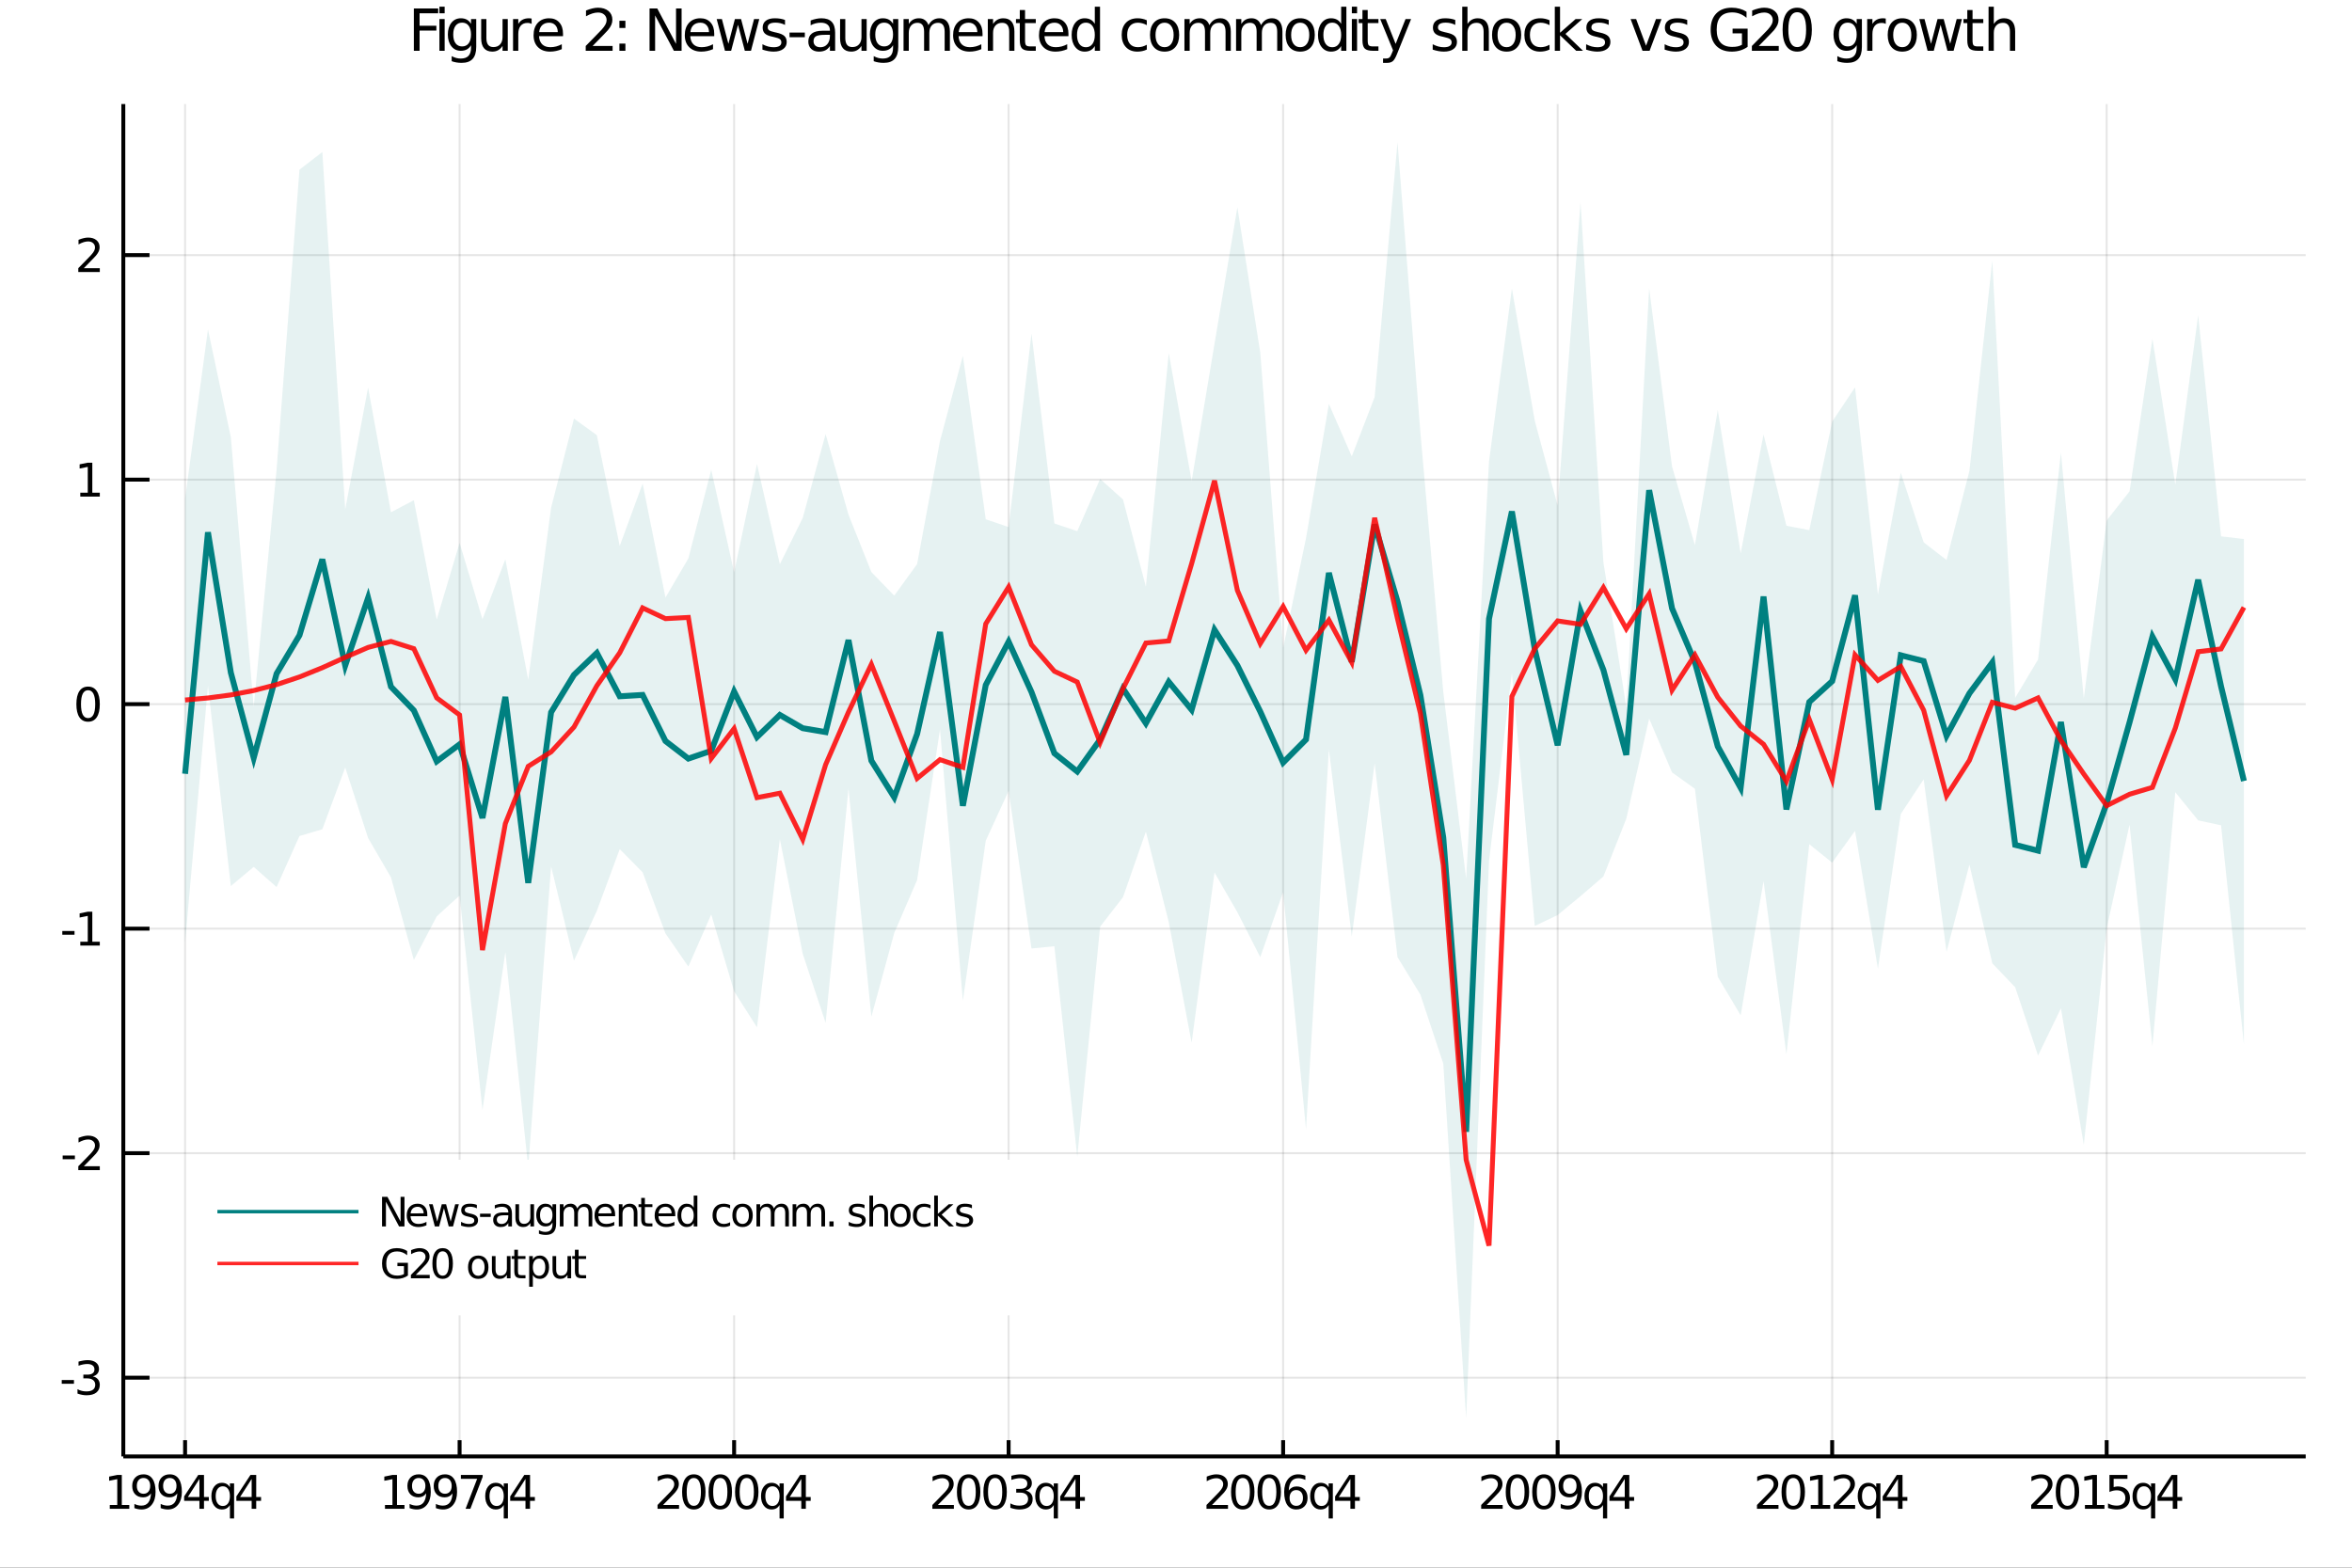 <?xml version="1.0" encoding="utf-8"?>
<svg xmlns="http://www.w3.org/2000/svg" xmlns:xlink="http://www.w3.org/1999/xlink" width="600" height="400" viewBox="0 0 2400 1600">
<rect x="0" y="0" width="2400" height="1600" fill="#333333" stroke="none"/>
<defs>
  <clipPath id="clip800">
    <rect x="0" y="0" width="2400" height="1600"/>
  </clipPath>
</defs>
<path clip-path="url(#clip800)" d="
M0 1600 L2400 1600 L2400 0 L0 0  Z
  " fill="#ffffff" fill-rule="evenodd" fill-opacity="1"/>
<defs>
  <clipPath id="clip801">
    <rect x="480" y="0" width="1681" height="1600"/>
  </clipPath>
</defs>
<path clip-path="url(#clip800)" d="
M125.835 1486.45 L2352.76 1486.45 L2352.76 106.192 L125.835 106.192  Z
  " fill="#ffffff" fill-rule="evenodd" fill-opacity="1"/>
<defs>
  <clipPath id="clip802">
    <rect x="125" y="106" width="2228" height="1381"/>
  </clipPath>
</defs>
<polyline clip-path="url(#clip802)" style="stroke:#000000; stroke-width:2; stroke-opacity:0.1; fill:none" points="
  188.861,1486.45 188.861,106.192 
  "/>
<polyline clip-path="url(#clip802)" style="stroke:#000000; stroke-width:2; stroke-opacity:0.1; fill:none" points="
  468.976,1486.45 468.976,106.192 
  "/>
<polyline clip-path="url(#clip802)" style="stroke:#000000; stroke-width:2; stroke-opacity:0.1; fill:none" points="
  749.092,1486.45 749.092,106.192 
  "/>
<polyline clip-path="url(#clip802)" style="stroke:#000000; stroke-width:2; stroke-opacity:0.1; fill:none" points="
  1029.21,1486.45 1029.21,106.192 
  "/>
<polyline clip-path="url(#clip802)" style="stroke:#000000; stroke-width:2; stroke-opacity:0.1; fill:none" points="
  1309.32,1486.45 1309.32,106.192 
  "/>
<polyline clip-path="url(#clip802)" style="stroke:#000000; stroke-width:2; stroke-opacity:0.1; fill:none" points="
  1589.44,1486.45 1589.44,106.192 
  "/>
<polyline clip-path="url(#clip802)" style="stroke:#000000; stroke-width:2; stroke-opacity:0.1; fill:none" points="
  1869.56,1486.45 1869.56,106.192 
  "/>
<polyline clip-path="url(#clip802)" style="stroke:#000000; stroke-width:2; stroke-opacity:0.1; fill:none" points="
  2149.67,1486.45 2149.67,106.192 
  "/>
<polyline clip-path="url(#clip802)" style="stroke:#000000; stroke-width:2; stroke-opacity:0.1; fill:none" points="
  125.835,1406.08 2352.76,1406.08 
  "/>
<polyline clip-path="url(#clip802)" style="stroke:#000000; stroke-width:2; stroke-opacity:0.1; fill:none" points="
  125.835,1176.94 2352.76,1176.94 
  "/>
<polyline clip-path="url(#clip802)" style="stroke:#000000; stroke-width:2; stroke-opacity:0.1; fill:none" points="
  125.835,947.798 2352.76,947.798 
  "/>
<polyline clip-path="url(#clip802)" style="stroke:#000000; stroke-width:2; stroke-opacity:0.1; fill:none" points="
  125.835,718.656 2352.76,718.656 
  "/>
<polyline clip-path="url(#clip802)" style="stroke:#000000; stroke-width:2; stroke-opacity:0.1; fill:none" points="
  125.835,489.513 2352.76,489.513 
  "/>
<polyline clip-path="url(#clip802)" style="stroke:#000000; stroke-width:2; stroke-opacity:0.1; fill:none" points="
  125.835,260.37 2352.76,260.37 
  "/>
<polyline clip-path="url(#clip800)" style="stroke:#000000; stroke-width:4; stroke-opacity:1; fill:none" points="
  125.835,1486.45 2352.76,1486.45 
  "/>
<polyline clip-path="url(#clip800)" style="stroke:#000000; stroke-width:4; stroke-opacity:1; fill:none" points="
  125.835,1486.45 125.835,106.192 
  "/>
<polyline clip-path="url(#clip800)" style="stroke:#000000; stroke-width:4; stroke-opacity:1; fill:none" points="
  188.861,1486.45 188.861,1469.88 
  "/>
<polyline clip-path="url(#clip800)" style="stroke:#000000; stroke-width:4; stroke-opacity:1; fill:none" points="
  468.976,1486.45 468.976,1469.88 
  "/>
<polyline clip-path="url(#clip800)" style="stroke:#000000; stroke-width:4; stroke-opacity:1; fill:none" points="
  749.092,1486.45 749.092,1469.88 
  "/>
<polyline clip-path="url(#clip800)" style="stroke:#000000; stroke-width:4; stroke-opacity:1; fill:none" points="
  1029.21,1486.45 1029.21,1469.88 
  "/>
<polyline clip-path="url(#clip800)" style="stroke:#000000; stroke-width:4; stroke-opacity:1; fill:none" points="
  1309.32,1486.45 1309.32,1469.88 
  "/>
<polyline clip-path="url(#clip800)" style="stroke:#000000; stroke-width:4; stroke-opacity:1; fill:none" points="
  1589.44,1486.45 1589.44,1469.88 
  "/>
<polyline clip-path="url(#clip800)" style="stroke:#000000; stroke-width:4; stroke-opacity:1; fill:none" points="
  1869.56,1486.45 1869.56,1469.88 
  "/>
<polyline clip-path="url(#clip800)" style="stroke:#000000; stroke-width:4; stroke-opacity:1; fill:none" points="
  2149.67,1486.45 2149.67,1469.88 
  "/>
<polyline clip-path="url(#clip800)" style="stroke:#000000; stroke-width:4; stroke-opacity:1; fill:none" points="
  125.835,1406.08 152.558,1406.08 
  "/>
<polyline clip-path="url(#clip800)" style="stroke:#000000; stroke-width:4; stroke-opacity:1; fill:none" points="
  125.835,1176.94 152.558,1176.94 
  "/>
<polyline clip-path="url(#clip800)" style="stroke:#000000; stroke-width:4; stroke-opacity:1; fill:none" points="
  125.835,947.798 152.558,947.798 
  "/>
<polyline clip-path="url(#clip800)" style="stroke:#000000; stroke-width:4; stroke-opacity:1; fill:none" points="
  125.835,718.656 152.558,718.656 
  "/>
<polyline clip-path="url(#clip800)" style="stroke:#000000; stroke-width:4; stroke-opacity:1; fill:none" points="
  125.835,489.513 152.558,489.513 
  "/>
<polyline clip-path="url(#clip800)" style="stroke:#000000; stroke-width:4; stroke-opacity:1; fill:none" points="
  125.835,260.37 152.558,260.37 
  "/>
<path clip-path="url(#clip800)" d="M 0 0 M112.021 1535.98 L119.66 1535.98 L119.66 1509.62 L111.349 1511.29 L111.349 1507.03 L119.613 1505.36 L124.289 1505.36 L124.289 1535.98 L131.928 1535.98 L131.928 1539.92 L112.021 1539.92 L112.021 1535.98 Z" fill="#000000" fill-rule="evenodd" fill-opacity="1" /><path clip-path="url(#clip800)" d="M 0 0 M137.136 1539.2 L137.136 1534.94 Q138.896 1535.78 140.701 1536.22 Q142.507 1536.66 144.243 1536.66 Q148.872 1536.66 151.303 1533.55 Q153.757 1530.43 154.104 1524.09 Q152.761 1526.08 150.701 1527.14 Q148.641 1528.21 146.141 1528.21 Q140.956 1528.21 137.923 1525.08 Q134.914 1521.93 134.914 1516.49 Q134.914 1511.17 138.062 1507.95 Q141.21 1504.73 146.442 1504.73 Q152.437 1504.73 155.585 1509.34 Q158.757 1513.92 158.757 1522.67 Q158.757 1530.85 154.868 1535.73 Q151.002 1540.59 144.451 1540.59 Q142.692 1540.59 140.886 1540.24 Q139.081 1539.9 137.136 1539.2 M146.442 1524.55 Q149.59 1524.55 151.419 1522.4 Q153.271 1520.24 153.271 1516.49 Q153.271 1512.77 151.419 1510.61 Q149.59 1508.44 146.442 1508.44 Q143.294 1508.44 141.442 1510.61 Q139.613 1512.77 139.613 1516.49 Q139.613 1520.24 141.442 1522.4 Q143.294 1524.55 146.442 1524.55 Z" fill="#000000" fill-rule="evenodd" fill-opacity="1" /><path clip-path="url(#clip800)" d="M 0 0 M163.965 1539.2 L163.965 1534.94 Q165.724 1535.78 167.53 1536.22 Q169.335 1536.66 171.071 1536.66 Q175.701 1536.66 178.131 1533.55 Q180.585 1530.43 180.932 1524.09 Q179.59 1526.08 177.53 1527.14 Q175.469 1528.21 172.969 1528.21 Q167.784 1528.21 164.752 1525.08 Q161.743 1521.93 161.743 1516.49 Q161.743 1511.17 164.891 1507.95 Q168.039 1504.73 173.27 1504.73 Q179.266 1504.73 182.414 1509.34 Q185.585 1513.92 185.585 1522.67 Q185.585 1530.85 181.696 1535.73 Q177.831 1540.59 171.28 1540.59 Q169.52 1540.59 167.715 1540.24 Q165.909 1539.9 163.965 1539.2 M173.27 1524.55 Q176.419 1524.55 178.247 1522.4 Q180.099 1520.24 180.099 1516.49 Q180.099 1512.77 178.247 1510.61 Q176.419 1508.44 173.27 1508.44 Q170.122 1508.44 168.27 1510.61 Q166.442 1512.77 166.442 1516.49 Q166.442 1520.24 168.27 1522.4 Q170.122 1524.55 173.27 1524.55 Z" fill="#000000" fill-rule="evenodd" fill-opacity="1" /><path clip-path="url(#clip800)" d="M 0 0 M203.502 1509.43 L191.696 1527.88 L203.502 1527.88 L203.502 1509.43 M202.275 1505.36 L208.154 1505.36 L208.154 1527.88 L213.085 1527.88 L213.085 1531.77 L208.154 1531.77 L208.154 1539.92 L203.502 1539.92 L203.502 1531.77 L187.9 1531.77 L187.9 1527.26 L202.275 1505.36 Z" fill="#000000" fill-rule="evenodd" fill-opacity="1" /><path clip-path="url(#clip800)" d="M 0 0 M220.099 1526.98 Q220.099 1531.68 222.02 1534.36 Q223.965 1537.03 227.344 1537.03 Q230.724 1537.03 232.668 1534.36 Q234.613 1531.68 234.613 1526.98 Q234.613 1522.28 232.668 1519.62 Q230.724 1516.93 227.344 1516.93 Q223.965 1516.93 222.02 1519.62 Q220.099 1522.28 220.099 1526.98 M234.613 1536.03 Q233.27 1538.35 231.21 1539.48 Q229.173 1540.59 226.303 1540.59 Q221.603 1540.59 218.641 1536.84 Q215.701 1533.09 215.701 1526.98 Q215.701 1520.87 218.641 1517.12 Q221.603 1513.37 226.303 1513.37 Q229.173 1513.37 231.21 1514.5 Q233.27 1515.61 234.613 1517.93 L234.613 1513.99 L238.872 1513.99 L238.872 1549.78 L234.613 1549.78 L234.613 1536.03 Z" fill="#000000" fill-rule="evenodd" fill-opacity="1" /><path clip-path="url(#clip800)" d="M 0 0 M256.788 1509.43 L244.983 1527.88 L256.788 1527.88 L256.788 1509.43 M255.562 1505.36 L261.441 1505.36 L261.441 1527.88 L266.372 1527.88 L266.372 1531.77 L261.441 1531.77 L261.441 1539.92 L256.788 1539.92 L256.788 1531.77 L241.187 1531.77 L241.187 1527.26 L255.562 1505.36 Z" fill="#000000" fill-rule="evenodd" fill-opacity="1" /><path clip-path="url(#clip800)" d="M 0 0 M392.831 1535.98 L400.47 1535.98 L400.47 1509.62 L392.16 1511.29 L392.16 1507.03 L400.424 1505.36 L405.1 1505.36 L405.1 1535.98 L412.738 1535.98 L412.738 1539.92 L392.831 1539.92 L392.831 1535.98 Z" fill="#000000" fill-rule="evenodd" fill-opacity="1" /><path clip-path="url(#clip800)" d="M 0 0 M417.947 1539.2 L417.947 1534.94 Q419.706 1535.78 421.511 1536.22 Q423.317 1536.66 425.053 1536.66 Q429.683 1536.66 432.113 1533.55 Q434.567 1530.43 434.914 1524.09 Q433.572 1526.08 431.511 1527.14 Q429.451 1528.21 426.951 1528.21 Q421.766 1528.21 418.734 1525.08 Q415.724 1521.93 415.724 1516.49 Q415.724 1511.17 418.873 1507.95 Q422.021 1504.73 427.252 1504.73 Q433.248 1504.73 436.396 1509.34 Q439.567 1513.92 439.567 1522.67 Q439.567 1530.85 435.678 1535.73 Q431.812 1540.59 425.261 1540.59 Q423.502 1540.59 421.697 1540.24 Q419.891 1539.9 417.947 1539.2 M427.252 1524.55 Q430.4 1524.55 432.229 1522.4 Q434.081 1520.24 434.081 1516.49 Q434.081 1512.77 432.229 1510.61 Q430.4 1508.44 427.252 1508.44 Q424.104 1508.44 422.252 1510.61 Q420.424 1512.77 420.424 1516.49 Q420.424 1520.24 422.252 1522.4 Q424.104 1524.55 427.252 1524.55 Z" fill="#000000" fill-rule="evenodd" fill-opacity="1" /><path clip-path="url(#clip800)" d="M 0 0 M444.775 1539.2 L444.775 1534.94 Q446.534 1535.78 448.34 1536.22 Q450.146 1536.66 451.882 1536.66 Q456.511 1536.66 458.942 1533.55 Q461.396 1530.43 461.743 1524.09 Q460.4 1526.08 458.34 1527.14 Q456.28 1528.21 453.78 1528.21 Q448.595 1528.21 445.562 1525.08 Q442.553 1521.93 442.553 1516.49 Q442.553 1511.17 445.701 1507.95 Q448.849 1504.73 454.081 1504.73 Q460.076 1504.73 463.224 1509.34 Q466.395 1513.92 466.395 1522.67 Q466.395 1530.85 462.507 1535.73 Q458.641 1540.59 452.09 1540.59 Q450.331 1540.59 448.525 1540.24 Q446.72 1539.9 444.775 1539.2 M454.081 1524.55 Q457.229 1524.55 459.058 1522.4 Q460.909 1520.24 460.909 1516.49 Q460.909 1512.77 459.058 1510.61 Q457.229 1508.44 454.081 1508.44 Q450.933 1508.44 449.081 1510.61 Q447.252 1512.77 447.252 1516.49 Q447.252 1520.24 449.081 1522.4 Q450.933 1524.55 454.081 1524.55 Z" fill="#000000" fill-rule="evenodd" fill-opacity="1" /><path clip-path="url(#clip800)" d="M 0 0 M470.284 1505.36 L492.506 1505.36 L492.506 1507.35 L479.96 1539.92 L475.076 1539.92 L486.881 1509.3 L470.284 1509.3 L470.284 1505.36 Z" fill="#000000" fill-rule="evenodd" fill-opacity="1" /><path clip-path="url(#clip800)" d="M 0 0 M499.52 1526.98 Q499.52 1531.68 501.442 1534.36 Q503.386 1537.03 506.766 1537.03 Q510.145 1537.03 512.09 1534.36 Q514.034 1531.68 514.034 1526.98 Q514.034 1522.28 512.09 1519.62 Q510.145 1516.93 506.766 1516.93 Q503.386 1516.93 501.442 1519.62 Q499.52 1522.28 499.52 1526.98 M514.034 1536.03 Q512.692 1538.35 510.631 1539.48 Q508.594 1540.59 505.724 1540.59 Q501.025 1540.59 498.062 1536.84 Q495.122 1533.09 495.122 1526.98 Q495.122 1520.87 498.062 1517.12 Q501.025 1513.37 505.724 1513.37 Q508.594 1513.37 510.631 1514.5 Q512.692 1515.61 514.034 1517.93 L514.034 1513.99 L518.293 1513.99 L518.293 1549.78 L514.034 1549.78 L514.034 1536.03 Z" fill="#000000" fill-rule="evenodd" fill-opacity="1" /><path clip-path="url(#clip800)" d="M 0 0 M536.21 1509.43 L524.404 1527.88 L536.21 1527.88 L536.21 1509.43 M534.983 1505.36 L540.863 1505.36 L540.863 1527.88 L545.793 1527.88 L545.793 1531.77 L540.863 1531.77 L540.863 1539.92 L536.21 1539.92 L536.21 1531.77 L520.608 1531.77 L520.608 1527.26 L534.983 1505.36 Z" fill="#000000" fill-rule="evenodd" fill-opacity="1" /><path clip-path="url(#clip800)" d="M 0 0 M676.581 1535.98 L692.901 1535.98 L692.901 1539.92 L670.956 1539.92 L670.956 1535.98 Q673.618 1533.23 678.202 1528.6 Q682.808 1523.95 683.989 1522.61 Q686.234 1520.08 687.114 1518.35 Q688.016 1516.59 688.016 1514.9 Q688.016 1512.14 686.072 1510.41 Q684.151 1508.67 681.049 1508.67 Q678.85 1508.67 676.396 1509.43 Q673.965 1510.2 671.188 1511.75 L671.188 1507.03 Q674.012 1505.89 676.465 1505.31 Q678.919 1504.73 680.956 1504.73 Q686.327 1504.73 689.521 1507.42 Q692.715 1510.11 692.715 1514.6 Q692.715 1516.73 691.905 1518.65 Q691.118 1520.54 689.012 1523.14 Q688.433 1523.81 685.331 1527.03 Q682.229 1530.22 676.581 1535.98 Z" fill="#000000" fill-rule="evenodd" fill-opacity="1" /><path clip-path="url(#clip800)" d="M 0 0 M707.97 1508.44 Q704.359 1508.44 702.53 1512 Q700.725 1515.55 700.725 1522.67 Q700.725 1529.78 702.53 1533.35 Q704.359 1536.89 707.97 1536.89 Q711.604 1536.89 713.41 1533.35 Q715.238 1529.78 715.238 1522.67 Q715.238 1515.55 713.41 1512 Q711.604 1508.44 707.97 1508.44 M707.97 1504.73 Q713.78 1504.73 716.836 1509.34 Q719.914 1513.92 719.914 1522.67 Q719.914 1531.4 716.836 1536.01 Q713.78 1540.59 707.97 1540.59 Q702.16 1540.59 699.081 1536.01 Q696.026 1531.4 696.026 1522.67 Q696.026 1513.92 699.081 1509.34 Q702.16 1504.73 707.97 1504.73 Z" fill="#000000" fill-rule="evenodd" fill-opacity="1" /><path clip-path="url(#clip800)" d="M 0 0 M734.984 1508.44 Q731.373 1508.44 729.544 1512 Q727.738 1515.55 727.738 1522.67 Q727.738 1529.78 729.544 1533.35 Q731.373 1536.89 734.984 1536.89 Q738.618 1536.89 740.423 1533.35 Q742.252 1529.78 742.252 1522.67 Q742.252 1515.55 740.423 1512 Q738.618 1508.44 734.984 1508.44 M734.984 1504.73 Q740.794 1504.73 743.849 1509.34 Q746.928 1513.92 746.928 1522.67 Q746.928 1531.4 743.849 1536.01 Q740.794 1540.59 734.984 1540.59 Q729.174 1540.59 726.095 1536.01 Q723.039 1531.4 723.039 1522.67 Q723.039 1513.92 726.095 1509.34 Q729.174 1504.73 734.984 1504.73 Z" fill="#000000" fill-rule="evenodd" fill-opacity="1" /><path clip-path="url(#clip800)" d="M 0 0 M761.997 1508.44 Q758.386 1508.44 756.558 1512 Q754.752 1515.55 754.752 1522.67 Q754.752 1529.78 756.558 1533.35 Q758.386 1536.89 761.997 1536.89 Q765.632 1536.89 767.437 1533.35 Q769.266 1529.78 769.266 1522.67 Q769.266 1515.55 767.437 1512 Q765.632 1508.44 761.997 1508.44 M761.997 1504.73 Q767.808 1504.73 770.863 1509.34 Q773.942 1513.92 773.942 1522.67 Q773.942 1531.4 770.863 1536.01 Q767.808 1540.59 761.997 1540.59 Q756.187 1540.59 753.109 1536.01 Q750.053 1531.4 750.053 1522.67 Q750.053 1513.92 753.109 1509.34 Q756.187 1504.73 761.997 1504.73 Z" fill="#000000" fill-rule="evenodd" fill-opacity="1" /><path clip-path="url(#clip800)" d="M 0 0 M780.956 1526.98 Q780.956 1531.68 782.877 1534.36 Q784.821 1537.03 788.201 1537.03 Q791.581 1537.03 793.525 1534.36 Q795.469 1531.68 795.469 1526.98 Q795.469 1522.28 793.525 1519.62 Q791.581 1516.93 788.201 1516.93 Q784.821 1516.93 782.877 1519.62 Q780.956 1522.28 780.956 1526.98 M795.469 1536.03 Q794.127 1538.35 792.067 1539.48 Q790.03 1540.59 787.159 1540.59 Q782.46 1540.59 779.497 1536.84 Q776.558 1533.09 776.558 1526.98 Q776.558 1520.87 779.497 1517.12 Q782.46 1513.37 787.159 1513.37 Q790.03 1513.37 792.067 1514.5 Q794.127 1515.61 795.469 1517.93 L795.469 1513.99 L799.729 1513.99 L799.729 1549.78 L795.469 1549.78 L795.469 1536.03 Z" fill="#000000" fill-rule="evenodd" fill-opacity="1" /><path clip-path="url(#clip800)" d="M 0 0 M817.645 1509.43 L805.84 1527.88 L817.645 1527.88 L817.645 1509.43 M816.418 1505.36 L822.298 1505.36 L822.298 1527.88 L827.229 1527.88 L827.229 1531.77 L822.298 1531.77 L822.298 1539.92 L817.645 1539.92 L817.645 1531.77 L802.043 1531.77 L802.043 1527.26 L816.418 1505.36 Z" fill="#000000" fill-rule="evenodd" fill-opacity="1" /><path clip-path="url(#clip800)" d="M 0 0 M957.021 1535.98 L973.341 1535.98 L973.341 1539.92 L951.396 1539.92 L951.396 1535.98 Q954.058 1533.23 958.642 1528.6 Q963.248 1523.95 964.429 1522.61 Q966.674 1520.08 967.554 1518.35 Q968.456 1516.59 968.456 1514.9 Q968.456 1512.14 966.512 1510.41 Q964.591 1508.67 961.489 1508.67 Q959.29 1508.67 956.836 1509.43 Q954.405 1510.2 951.628 1511.75 L951.628 1507.03 Q954.452 1505.89 956.905 1505.31 Q959.359 1504.73 961.396 1504.73 Q966.766 1504.73 969.961 1507.42 Q973.155 1510.11 973.155 1514.6 Q973.155 1516.73 972.345 1518.65 Q971.558 1520.54 969.452 1523.14 Q968.873 1523.81 965.771 1527.03 Q962.669 1530.22 957.021 1535.98 Z" fill="#000000" fill-rule="evenodd" fill-opacity="1" /><path clip-path="url(#clip800)" d="M 0 0 M988.41 1508.44 Q984.799 1508.44 982.97 1512 Q981.165 1515.55 981.165 1522.67 Q981.165 1529.78 982.97 1533.35 Q984.799 1536.89 988.41 1536.89 Q992.044 1536.89 993.85 1533.35 Q995.678 1529.78 995.678 1522.67 Q995.678 1515.55 993.85 1512 Q992.044 1508.44 988.41 1508.44 M988.41 1504.73 Q994.22 1504.73 997.276 1509.34 Q1000.35 1513.92 1000.35 1522.67 Q1000.35 1531.4 997.276 1536.01 Q994.22 1540.59 988.41 1540.59 Q982.6 1540.59 979.521 1536.01 Q976.466 1531.4 976.466 1522.67 Q976.466 1513.92 979.521 1509.34 Q982.6 1504.73 988.41 1504.73 Z" fill="#000000" fill-rule="evenodd" fill-opacity="1" /><path clip-path="url(#clip800)" d="M 0 0 M1015.42 1508.44 Q1011.81 1508.44 1009.98 1512 Q1008.18 1515.55 1008.18 1522.67 Q1008.18 1529.78 1009.98 1533.35 Q1011.81 1536.89 1015.42 1536.89 Q1019.06 1536.89 1020.86 1533.35 Q1022.69 1529.78 1022.69 1522.67 Q1022.69 1515.55 1020.86 1512 Q1019.06 1508.44 1015.42 1508.44 M1015.42 1504.73 Q1021.23 1504.73 1024.29 1509.34 Q1027.37 1513.92 1027.37 1522.67 Q1027.37 1531.4 1024.29 1536.01 Q1021.23 1540.59 1015.42 1540.59 Q1009.61 1540.59 1006.53 1536.01 Q1003.48 1531.4 1003.48 1522.67 Q1003.48 1513.92 1006.53 1509.34 Q1009.61 1504.73 1015.42 1504.73 Z" fill="#000000" fill-rule="evenodd" fill-opacity="1" /><path clip-path="url(#clip800)" d="M 0 0 M1046.6 1521.29 Q1049.96 1522 1051.84 1524.27 Q1053.73 1526.54 1053.73 1529.87 Q1053.73 1534.99 1050.22 1537.79 Q1046.7 1540.59 1040.22 1540.59 Q1038.04 1540.59 1035.72 1540.15 Q1033.43 1539.73 1030.98 1538.88 L1030.98 1534.36 Q1032.92 1535.5 1035.24 1536.08 Q1037.55 1536.66 1040.08 1536.66 Q1044.47 1536.66 1046.77 1534.92 Q1049.08 1533.18 1049.08 1529.87 Q1049.08 1526.82 1046.93 1525.11 Q1044.8 1523.37 1040.98 1523.37 L1036.95 1523.37 L1036.95 1519.53 L1041.16 1519.53 Q1044.61 1519.53 1046.44 1518.16 Q1048.27 1516.77 1048.27 1514.18 Q1048.27 1511.52 1046.37 1510.11 Q1044.5 1508.67 1040.98 1508.67 Q1039.06 1508.67 1036.86 1509.09 Q1034.66 1509.5 1032.02 1510.38 L1032.02 1506.22 Q1034.68 1505.48 1037 1505.11 Q1039.34 1504.73 1041.4 1504.73 Q1046.72 1504.73 1049.82 1507.17 Q1052.92 1509.57 1052.92 1513.69 Q1052.92 1516.56 1051.28 1518.55 Q1049.64 1520.52 1046.6 1521.29 Z" fill="#000000" fill-rule="evenodd" fill-opacity="1" /><path clip-path="url(#clip800)" d="M 0 0 M1060.75 1526.98 Q1060.75 1531.68 1062.67 1534.36 Q1064.61 1537.03 1067.99 1537.03 Q1071.37 1537.03 1073.32 1534.36 Q1075.26 1531.68 1075.26 1526.98 Q1075.26 1522.28 1073.32 1519.62 Q1071.37 1516.93 1067.99 1516.93 Q1064.61 1516.93 1062.67 1519.62 Q1060.75 1522.28 1060.75 1526.98 M1075.26 1536.03 Q1073.92 1538.35 1071.86 1539.48 Q1069.82 1540.59 1066.95 1540.59 Q1062.25 1540.59 1059.29 1536.84 Q1056.35 1533.09 1056.35 1526.98 Q1056.35 1520.87 1059.29 1517.12 Q1062.25 1513.37 1066.95 1513.37 Q1069.82 1513.37 1071.86 1514.5 Q1073.92 1515.61 1075.26 1517.93 L1075.26 1513.99 L1079.52 1513.99 L1079.52 1549.78 L1075.26 1549.78 L1075.26 1536.03 Z" fill="#000000" fill-rule="evenodd" fill-opacity="1" /><path clip-path="url(#clip800)" d="M 0 0 M1097.44 1509.43 L1085.63 1527.88 L1097.44 1527.88 L1097.44 1509.43 M1096.21 1505.36 L1102.09 1505.36 L1102.09 1527.88 L1107.02 1527.88 L1107.02 1531.77 L1102.09 1531.77 L1102.09 1539.92 L1097.44 1539.92 L1097.44 1531.77 L1081.84 1531.77 L1081.84 1527.26 L1096.21 1505.36 Z" fill="#000000" fill-rule="evenodd" fill-opacity="1" /><path clip-path="url(#clip800)" d="M 0 0 M1236.73 1535.98 L1253.05 1535.98 L1253.05 1539.92 L1231.11 1539.92 L1231.11 1535.98 Q1233.77 1533.23 1238.35 1528.6 Q1242.96 1523.95 1244.14 1522.61 Q1246.38 1520.08 1247.26 1518.35 Q1248.17 1516.59 1248.17 1514.9 Q1248.17 1512.14 1246.22 1510.41 Q1244.3 1508.67 1241.2 1508.67 Q1239 1508.67 1236.55 1509.43 Q1234.12 1510.2 1231.34 1511.75 L1231.34 1507.03 Q1234.16 1505.89 1236.62 1505.31 Q1239.07 1504.73 1241.11 1504.73 Q1246.48 1504.73 1249.67 1507.42 Q1252.87 1510.11 1252.87 1514.6 Q1252.87 1516.73 1252.06 1518.65 Q1251.27 1520.54 1249.16 1523.14 Q1248.58 1523.81 1245.48 1527.03 Q1242.38 1530.22 1236.73 1535.98 Z" fill="#000000" fill-rule="evenodd" fill-opacity="1" /><path clip-path="url(#clip800)" d="M 0 0 M1268.12 1508.44 Q1264.51 1508.44 1262.68 1512 Q1260.88 1515.55 1260.88 1522.67 Q1260.88 1529.78 1262.68 1533.35 Q1264.51 1536.89 1268.12 1536.89 Q1271.75 1536.89 1273.56 1533.35 Q1275.39 1529.78 1275.39 1522.67 Q1275.39 1515.55 1273.56 1512 Q1271.75 1508.44 1268.12 1508.44 M1268.12 1504.73 Q1273.93 1504.73 1276.99 1509.34 Q1280.07 1513.92 1280.07 1522.67 Q1280.07 1531.4 1276.99 1536.01 Q1273.93 1540.59 1268.12 1540.59 Q1262.31 1540.59 1259.23 1536.01 Q1256.18 1531.4 1256.18 1522.67 Q1256.18 1513.92 1259.23 1509.34 Q1262.31 1504.73 1268.12 1504.73 Z" fill="#000000" fill-rule="evenodd" fill-opacity="1" /><path clip-path="url(#clip800)" d="M 0 0 M1295.13 1508.44 Q1291.52 1508.44 1289.69 1512 Q1287.89 1515.55 1287.89 1522.67 Q1287.89 1529.78 1289.69 1533.35 Q1291.52 1536.89 1295.13 1536.89 Q1298.77 1536.89 1300.57 1533.35 Q1302.4 1529.78 1302.4 1522.67 Q1302.4 1515.55 1300.57 1512 Q1298.77 1508.44 1295.13 1508.44 M1295.13 1504.73 Q1300.94 1504.73 1304 1509.34 Q1307.08 1513.92 1307.08 1522.67 Q1307.08 1531.4 1304 1536.01 Q1300.94 1540.59 1295.13 1540.59 Q1289.32 1540.59 1286.25 1536.01 Q1283.19 1531.4 1283.19 1522.67 Q1283.19 1513.92 1286.25 1509.34 Q1289.32 1504.73 1295.13 1504.73 Z" fill="#000000" fill-rule="evenodd" fill-opacity="1" /><path clip-path="url(#clip800)" d="M 0 0 M1322.73 1520.78 Q1319.58 1520.78 1317.73 1522.93 Q1315.9 1525.08 1315.9 1528.83 Q1315.9 1532.56 1317.73 1534.73 Q1319.58 1536.89 1322.73 1536.89 Q1325.88 1536.89 1327.7 1534.73 Q1329.56 1532.56 1329.56 1528.83 Q1329.56 1525.08 1327.7 1522.93 Q1325.88 1520.78 1322.73 1520.78 M1332.01 1506.12 L1332.01 1510.38 Q1330.25 1509.55 1328.44 1509.11 Q1326.66 1508.67 1324.9 1508.67 Q1320.27 1508.67 1317.82 1511.8 Q1315.39 1514.92 1315.04 1521.24 Q1316.41 1519.23 1318.47 1518.16 Q1320.53 1517.07 1323 1517.07 Q1328.21 1517.07 1331.22 1520.24 Q1334.25 1523.39 1334.25 1528.83 Q1334.25 1534.16 1331.11 1537.37 Q1327.96 1540.59 1322.73 1540.59 Q1316.73 1540.59 1313.56 1536.01 Q1310.39 1531.4 1310.39 1522.67 Q1310.39 1514.48 1314.28 1509.62 Q1318.17 1504.73 1324.72 1504.73 Q1326.48 1504.73 1328.26 1505.08 Q1330.06 1505.43 1332.01 1506.12 Z" fill="#000000" fill-rule="evenodd" fill-opacity="1" /><path clip-path="url(#clip800)" d="M 0 0 M1341.27 1526.98 Q1341.27 1531.68 1343.19 1534.36 Q1345.13 1537.03 1348.51 1537.03 Q1351.89 1537.03 1353.84 1534.36 Q1355.78 1531.68 1355.78 1526.98 Q1355.78 1522.28 1353.84 1519.62 Q1351.89 1516.93 1348.51 1516.93 Q1345.13 1516.93 1343.19 1519.62 Q1341.27 1522.28 1341.27 1526.98 M1355.78 1536.03 Q1354.44 1538.35 1352.38 1539.48 Q1350.34 1540.59 1347.47 1540.59 Q1342.77 1540.59 1339.81 1536.84 Q1336.87 1533.09 1336.87 1526.98 Q1336.87 1520.87 1339.81 1517.12 Q1342.77 1513.37 1347.47 1513.37 Q1350.34 1513.37 1352.38 1514.5 Q1354.44 1515.61 1355.78 1517.93 L1355.78 1513.99 L1360.04 1513.99 L1360.04 1549.78 L1355.78 1549.78 L1355.78 1536.03 Z" fill="#000000" fill-rule="evenodd" fill-opacity="1" /><path clip-path="url(#clip800)" d="M 0 0 M1377.96 1509.43 L1366.15 1527.88 L1377.96 1527.88 L1377.96 1509.43 M1376.73 1505.36 L1382.61 1505.36 L1382.61 1527.88 L1387.54 1527.88 L1387.54 1531.77 L1382.61 1531.77 L1382.61 1539.92 L1377.96 1539.92 L1377.96 1531.77 L1362.36 1531.77 L1362.36 1527.26 L1376.73 1505.36 Z" fill="#000000" fill-rule="evenodd" fill-opacity="1" /><path clip-path="url(#clip800)" d="M 0 0 M1517.02 1535.98 L1533.34 1535.98 L1533.34 1539.92 L1511.4 1539.92 L1511.4 1535.98 Q1514.06 1533.23 1518.64 1528.6 Q1523.25 1523.95 1524.43 1522.61 Q1526.67 1520.08 1527.55 1518.35 Q1528.46 1516.59 1528.46 1514.9 Q1528.46 1512.14 1526.51 1510.41 Q1524.59 1508.67 1521.49 1508.67 Q1519.29 1508.67 1516.84 1509.43 Q1514.41 1510.2 1511.63 1511.75 L1511.63 1507.03 Q1514.45 1505.89 1516.91 1505.31 Q1519.36 1504.73 1521.4 1504.73 Q1526.77 1504.73 1529.96 1507.42 Q1533.16 1510.11 1533.16 1514.6 Q1533.16 1516.73 1532.35 1518.65 Q1531.56 1520.54 1529.45 1523.14 Q1528.87 1523.81 1525.77 1527.03 Q1522.67 1530.22 1517.02 1535.98 Z" fill="#000000" fill-rule="evenodd" fill-opacity="1" /><path clip-path="url(#clip800)" d="M 0 0 M1548.41 1508.44 Q1544.8 1508.44 1542.97 1512 Q1541.16 1515.55 1541.16 1522.67 Q1541.16 1529.78 1542.97 1533.35 Q1544.8 1536.89 1548.41 1536.89 Q1552.04 1536.89 1553.85 1533.35 Q1555.68 1529.78 1555.68 1522.67 Q1555.68 1515.55 1553.85 1512 Q1552.04 1508.44 1548.41 1508.44 M1548.41 1504.73 Q1554.22 1504.73 1557.28 1509.34 Q1560.35 1513.92 1560.35 1522.67 Q1560.35 1531.4 1557.28 1536.01 Q1554.22 1540.59 1548.41 1540.59 Q1542.6 1540.59 1539.52 1536.01 Q1536.47 1531.4 1536.47 1522.67 Q1536.47 1513.92 1539.52 1509.34 Q1542.6 1504.73 1548.41 1504.73 Z" fill="#000000" fill-rule="evenodd" fill-opacity="1" /><path clip-path="url(#clip800)" d="M 0 0 M1575.42 1508.44 Q1571.81 1508.44 1569.98 1512 Q1568.18 1515.55 1568.18 1522.67 Q1568.18 1529.78 1569.98 1533.35 Q1571.81 1536.89 1575.42 1536.89 Q1579.06 1536.89 1580.86 1533.35 Q1582.69 1529.78 1582.69 1522.67 Q1582.69 1515.55 1580.86 1512 Q1579.06 1508.44 1575.42 1508.44 M1575.42 1504.73 Q1581.23 1504.73 1584.29 1509.34 Q1587.37 1513.92 1587.37 1522.67 Q1587.37 1531.4 1584.29 1536.01 Q1581.23 1540.59 1575.42 1540.59 Q1569.61 1540.59 1566.54 1536.01 Q1563.48 1531.4 1563.48 1522.67 Q1563.48 1513.92 1566.54 1509.34 Q1569.61 1504.73 1575.42 1504.73 Z" fill="#000000" fill-rule="evenodd" fill-opacity="1" /><path clip-path="url(#clip800)" d="M 0 0 M1592.58 1539.2 L1592.58 1534.94 Q1594.34 1535.78 1596.14 1536.22 Q1597.95 1536.66 1599.68 1536.66 Q1604.31 1536.66 1606.74 1533.55 Q1609.2 1530.43 1609.54 1524.09 Q1608.2 1526.08 1606.14 1527.14 Q1604.08 1528.21 1601.58 1528.21 Q1596.4 1528.21 1593.36 1525.08 Q1590.35 1521.93 1590.35 1516.49 Q1590.35 1511.17 1593.5 1507.95 Q1596.65 1504.73 1601.88 1504.73 Q1607.88 1504.73 1611.03 1509.34 Q1614.2 1513.92 1614.2 1522.67 Q1614.2 1530.85 1610.31 1535.73 Q1606.44 1540.59 1599.89 1540.59 Q1598.13 1540.59 1596.33 1540.24 Q1594.52 1539.9 1592.58 1539.2 M1601.88 1524.55 Q1605.03 1524.55 1606.86 1522.4 Q1608.71 1520.24 1608.71 1516.49 Q1608.71 1512.77 1606.86 1510.61 Q1605.03 1508.44 1601.88 1508.44 Q1598.73 1508.44 1596.88 1510.61 Q1595.05 1512.77 1595.05 1516.49 Q1595.05 1520.24 1596.88 1522.4 Q1598.73 1524.55 1601.88 1524.55 Z" fill="#000000" fill-rule="evenodd" fill-opacity="1" /><path clip-path="url(#clip800)" d="M 0 0 M1621.21 1526.98 Q1621.21 1531.68 1623.13 1534.36 Q1625.08 1537.03 1628.46 1537.03 Q1631.84 1537.03 1633.78 1534.36 Q1635.72 1531.68 1635.72 1526.98 Q1635.72 1522.28 1633.78 1519.62 Q1631.84 1516.93 1628.46 1516.93 Q1625.08 1516.93 1623.13 1519.62 Q1621.21 1522.28 1621.21 1526.98 M1635.72 1536.03 Q1634.38 1538.35 1632.32 1539.48 Q1630.28 1540.59 1627.41 1540.59 Q1622.72 1540.59 1619.75 1536.84 Q1616.81 1533.09 1616.81 1526.98 Q1616.81 1520.87 1619.75 1517.12 Q1622.72 1513.37 1627.41 1513.37 Q1630.28 1513.37 1632.32 1514.5 Q1634.38 1515.61 1635.72 1517.93 L1635.72 1513.99 L1639.98 1513.99 L1639.98 1549.78 L1635.72 1549.78 L1635.72 1536.03 Z" fill="#000000" fill-rule="evenodd" fill-opacity="1" /><path clip-path="url(#clip800)" d="M 0 0 M1657.9 1509.43 L1646.09 1527.88 L1657.9 1527.88 L1657.9 1509.43 M1656.67 1505.36 L1662.55 1505.36 L1662.55 1527.88 L1667.48 1527.88 L1667.48 1531.77 L1662.55 1531.77 L1662.55 1539.92 L1657.9 1539.92 L1657.9 1531.77 L1642.3 1531.77 L1642.3 1527.26 L1656.67 1505.36 Z" fill="#000000" fill-rule="evenodd" fill-opacity="1" /><path clip-path="url(#clip800)" d="M 0 0 M1798.46 1535.98 L1814.78 1535.98 L1814.78 1539.92 L1792.83 1539.92 L1792.83 1535.98 Q1795.49 1533.23 1800.08 1528.6 Q1804.68 1523.95 1805.86 1522.61 Q1808.11 1520.08 1808.99 1518.35 Q1809.89 1516.59 1809.89 1514.9 Q1809.89 1512.14 1807.95 1510.41 Q1806.03 1508.67 1802.92 1508.67 Q1800.73 1508.67 1798.27 1509.43 Q1795.84 1510.2 1793.06 1511.75 L1793.06 1507.03 Q1795.89 1505.89 1798.34 1505.31 Q1800.79 1504.73 1802.83 1504.73 Q1808.2 1504.73 1811.4 1507.42 Q1814.59 1510.11 1814.59 1514.6 Q1814.59 1516.73 1813.78 1518.65 Q1812.99 1520.54 1810.89 1523.14 Q1810.31 1523.81 1807.21 1527.03 Q1804.1 1530.22 1798.46 1535.98 Z" fill="#000000" fill-rule="evenodd" fill-opacity="1" /><path clip-path="url(#clip800)" d="M 0 0 M1829.85 1508.44 Q1826.23 1508.44 1824.41 1512 Q1822.6 1515.55 1822.6 1522.67 Q1822.6 1529.78 1824.41 1533.35 Q1826.23 1536.89 1829.85 1536.89 Q1833.48 1536.89 1835.29 1533.35 Q1837.11 1529.78 1837.11 1522.67 Q1837.11 1515.55 1835.29 1512 Q1833.48 1508.44 1829.85 1508.44 M1829.85 1504.73 Q1835.66 1504.73 1838.71 1509.34 Q1841.79 1513.92 1841.79 1522.67 Q1841.79 1531.4 1838.71 1536.01 Q1835.66 1540.59 1829.85 1540.59 Q1824.04 1540.59 1820.96 1536.01 Q1817.9 1531.4 1817.9 1522.67 Q1817.9 1513.92 1820.96 1509.34 Q1824.04 1504.73 1829.85 1504.73 Z" fill="#000000" fill-rule="evenodd" fill-opacity="1" /><path clip-path="url(#clip800)" d="M 0 0 M1847.67 1535.98 L1855.31 1535.98 L1855.31 1509.62 L1847 1511.29 L1847 1507.03 L1855.26 1505.36 L1859.94 1505.36 L1859.94 1535.98 L1867.58 1535.98 L1867.58 1539.92 L1847.67 1539.92 L1847.67 1535.98 Z" fill="#000000" fill-rule="evenodd" fill-opacity="1" /><path clip-path="url(#clip800)" d="M 0 0 M1876.67 1535.98 L1892.99 1535.98 L1892.99 1539.92 L1871.05 1539.92 L1871.05 1535.98 Q1873.71 1533.23 1878.29 1528.6 Q1882.9 1523.95 1884.08 1522.61 Q1886.33 1520.08 1887.21 1518.35 Q1888.11 1516.59 1888.11 1514.9 Q1888.11 1512.14 1886.16 1510.41 Q1884.24 1508.67 1881.14 1508.67 Q1878.94 1508.67 1876.49 1509.43 Q1874.06 1510.2 1871.28 1511.75 L1871.28 1507.03 Q1874.1 1505.89 1876.56 1505.31 Q1879.01 1504.73 1881.05 1504.73 Q1886.42 1504.73 1889.61 1507.42 Q1892.81 1510.11 1892.81 1514.6 Q1892.81 1516.73 1892 1518.65 Q1891.21 1520.54 1889.1 1523.14 Q1888.53 1523.81 1885.42 1527.03 Q1882.32 1530.22 1876.67 1535.98 Z" fill="#000000" fill-rule="evenodd" fill-opacity="1" /><path clip-path="url(#clip800)" d="M 0 0 M1900.01 1526.98 Q1900.01 1531.68 1901.93 1534.36 Q1903.87 1537.03 1907.25 1537.03 Q1910.63 1537.03 1912.58 1534.36 Q1914.52 1531.68 1914.52 1526.98 Q1914.52 1522.28 1912.58 1519.62 Q1910.63 1516.93 1907.25 1516.93 Q1903.87 1516.93 1901.93 1519.62 Q1900.01 1522.28 1900.01 1526.98 M1914.52 1536.03 Q1913.18 1538.35 1911.12 1539.48 Q1909.08 1540.59 1906.21 1540.59 Q1901.51 1540.59 1898.55 1536.84 Q1895.61 1533.09 1895.61 1526.98 Q1895.61 1520.87 1898.55 1517.12 Q1901.51 1513.37 1906.21 1513.37 Q1909.08 1513.37 1911.12 1514.5 Q1913.18 1515.61 1914.52 1517.93 L1914.52 1513.99 L1918.78 1513.99 L1918.78 1549.78 L1914.52 1549.78 L1914.52 1536.03 Z" fill="#000000" fill-rule="evenodd" fill-opacity="1" /><path clip-path="url(#clip800)" d="M 0 0 M1936.7 1509.43 L1924.89 1527.88 L1936.7 1527.88 L1936.7 1509.43 M1935.47 1505.36 L1941.35 1505.36 L1941.35 1527.88 L1946.28 1527.88 L1946.28 1531.77 L1941.35 1531.77 L1941.35 1539.92 L1936.7 1539.92 L1936.7 1531.77 L1921.1 1531.77 L1921.1 1527.26 L1935.47 1505.36 Z" fill="#000000" fill-rule="evenodd" fill-opacity="1" /><path clip-path="url(#clip800)" d="M 0 0 M2078.27 1535.98 L2094.59 1535.98 L2094.59 1539.92 L2072.65 1539.92 L2072.65 1535.98 Q2075.31 1533.23 2079.89 1528.6 Q2084.5 1523.95 2085.68 1522.61 Q2087.92 1520.08 2088.8 1518.35 Q2089.71 1516.59 2089.71 1514.9 Q2089.71 1512.14 2087.76 1510.41 Q2085.84 1508.67 2082.74 1508.67 Q2080.54 1508.67 2078.09 1509.43 Q2075.66 1510.2 2072.88 1511.75 L2072.88 1507.03 Q2075.7 1505.89 2078.16 1505.31 Q2080.61 1504.73 2082.65 1504.73 Q2088.02 1504.73 2091.21 1507.42 Q2094.41 1510.11 2094.41 1514.6 Q2094.41 1516.73 2093.6 1518.65 Q2092.81 1520.54 2090.7 1523.14 Q2090.12 1523.81 2087.02 1527.03 Q2083.92 1530.22 2078.27 1535.98 Z" fill="#000000" fill-rule="evenodd" fill-opacity="1" /><path clip-path="url(#clip800)" d="M 0 0 M2109.66 1508.44 Q2106.05 1508.44 2104.22 1512 Q2102.42 1515.55 2102.42 1522.67 Q2102.42 1529.78 2104.22 1533.35 Q2106.05 1536.89 2109.66 1536.89 Q2113.29 1536.89 2115.1 1533.35 Q2116.93 1529.78 2116.93 1522.67 Q2116.93 1515.55 2115.1 1512 Q2113.29 1508.44 2109.66 1508.44 M2109.66 1504.73 Q2115.47 1504.73 2118.53 1509.34 Q2121.6 1513.92 2121.6 1522.67 Q2121.6 1531.4 2118.53 1536.01 Q2115.47 1540.59 2109.66 1540.59 Q2103.85 1540.59 2100.77 1536.01 Q2097.72 1531.4 2097.72 1522.67 Q2097.72 1513.92 2100.77 1509.34 Q2103.85 1504.73 2109.66 1504.73 Z" fill="#000000" fill-rule="evenodd" fill-opacity="1" /><path clip-path="url(#clip800)" d="M 0 0 M2127.48 1535.98 L2135.12 1535.98 L2135.12 1509.62 L2126.81 1511.29 L2126.81 1507.03 L2135.08 1505.36 L2139.75 1505.36 L2139.75 1535.98 L2147.39 1535.98 L2147.39 1539.92 L2127.48 1539.92 L2127.48 1535.98 Z" fill="#000000" fill-rule="evenodd" fill-opacity="1" /><path clip-path="url(#clip800)" d="M 0 0 M2152.51 1505.36 L2170.86 1505.36 L2170.86 1509.3 L2156.79 1509.3 L2156.79 1517.77 Q2157.81 1517.42 2158.83 1517.26 Q2159.85 1517.07 2160.86 1517.07 Q2166.65 1517.07 2170.03 1520.24 Q2173.41 1523.42 2173.41 1528.83 Q2173.41 1534.41 2169.94 1537.51 Q2166.47 1540.59 2160.15 1540.59 Q2157.97 1540.59 2155.7 1540.22 Q2153.46 1539.85 2151.05 1539.11 L2151.05 1534.41 Q2153.13 1535.54 2155.35 1536.1 Q2157.58 1536.66 2160.05 1536.66 Q2164.06 1536.66 2166.4 1534.55 Q2168.73 1532.44 2168.73 1528.83 Q2168.73 1525.22 2166.4 1523.11 Q2164.06 1521.01 2160.05 1521.01 Q2158.18 1521.01 2156.3 1521.42 Q2154.45 1521.84 2152.51 1522.72 L2152.51 1505.36 Z" fill="#000000" fill-rule="evenodd" fill-opacity="1" /><path clip-path="url(#clip800)" d="M 0 0 M2180.42 1526.98 Q2180.42 1531.68 2182.35 1534.36 Q2184.29 1537.03 2187.67 1537.03 Q2191.05 1537.03 2192.99 1534.36 Q2194.94 1531.68 2194.94 1526.98 Q2194.94 1522.28 2192.99 1519.62 Q2191.05 1516.93 2187.67 1516.93 Q2184.29 1516.93 2182.35 1519.62 Q2180.42 1522.28 2180.42 1526.98 M2194.94 1536.03 Q2193.6 1538.35 2191.54 1539.48 Q2189.5 1540.59 2186.63 1540.59 Q2181.93 1540.59 2178.97 1536.84 Q2176.03 1533.09 2176.03 1526.98 Q2176.03 1520.87 2178.97 1517.12 Q2181.93 1513.37 2186.63 1513.37 Q2189.5 1513.37 2191.54 1514.5 Q2193.6 1515.61 2194.94 1517.93 L2194.94 1513.99 L2199.2 1513.99 L2199.2 1549.78 L2194.94 1549.78 L2194.94 1536.03 Z" fill="#000000" fill-rule="evenodd" fill-opacity="1" /><path clip-path="url(#clip800)" d="M 0 0 M2217.11 1509.43 L2205.31 1527.88 L2217.11 1527.88 L2217.11 1509.43 M2215.89 1505.36 L2221.77 1505.36 L2221.77 1527.88 L2226.7 1527.88 L2226.7 1531.77 L2221.77 1531.77 L2221.77 1539.92 L2217.11 1539.92 L2217.11 1531.77 L2201.51 1531.77 L2201.51 1527.26 L2215.89 1505.36 Z" fill="#000000" fill-rule="evenodd" fill-opacity="1" /><path clip-path="url(#clip800)" d="M 0 0 M62.992 1408.48 L75.469 1408.48 L75.469 1412.28 L62.992 1412.28 L62.992 1408.48 Z" fill="#000000" fill-rule="evenodd" fill-opacity="1" /><path clip-path="url(#clip800)" d="M 0 0 M94.705 1404.73 Q98.061 1405.45 99.936 1407.72 Q101.835 1409.98 101.835 1413.32 Q101.835 1418.43 98.316 1421.23 Q94.797 1424.03 88.316 1424.03 Q86.14 1424.03 83.825 1423.59 Q81.534 1423.18 79.08 1422.32 L79.08 1417.81 Q81.024 1418.94 83.339 1419.52 Q85.654 1420.1 88.177 1420.1 Q92.575 1420.1 94.867 1418.36 Q97.182 1416.63 97.182 1413.32 Q97.182 1410.26 95.029 1408.55 Q92.899 1406.81 89.08 1406.81 L85.052 1406.81 L85.052 1402.97 L89.265 1402.97 Q92.714 1402.97 94.543 1401.6 Q96.372 1400.22 96.372 1397.62 Q96.372 1394.96 94.473 1393.55 Q92.598 1392.11 89.08 1392.11 Q87.159 1392.11 84.96 1392.53 Q82.76 1392.95 80.122 1393.83 L80.122 1389.66 Q82.784 1388.92 85.099 1388.55 Q87.436 1388.18 89.497 1388.18 Q94.821 1388.18 97.922 1390.61 Q101.024 1393.02 101.024 1397.14 Q101.024 1400.01 99.381 1402 Q97.737 1403.97 94.705 1404.73 Z" fill="#000000" fill-rule="evenodd" fill-opacity="1" /><path clip-path="url(#clip800)" d="M 0 0 M63.941 1179.34 L76.418 1179.34 L76.418 1183.13 L63.941 1183.13 L63.941 1179.34 Z" fill="#000000" fill-rule="evenodd" fill-opacity="1" /><path clip-path="url(#clip800)" d="M 0 0 M85.515 1190.29 L101.835 1190.29 L101.835 1194.22 L79.89 1194.22 L79.89 1190.29 Q82.552 1187.53 87.135 1182.9 Q91.742 1178.25 92.922 1176.91 Q95.168 1174.38 96.047 1172.65 Q96.95 1170.89 96.95 1169.2 Q96.95 1166.44 95.006 1164.71 Q93.085 1162.97 89.983 1162.97 Q87.784 1162.97 85.33 1163.73 Q82.899 1164.5 80.122 1166.05 L80.122 1161.33 Q82.946 1160.19 85.399 1159.61 Q87.853 1159.04 89.89 1159.04 Q95.26 1159.04 98.455 1161.72 Q101.649 1164.41 101.649 1168.9 Q101.649 1171.03 100.839 1172.95 Q100.052 1174.85 97.946 1177.44 Q97.367 1178.11 94.265 1181.33 Q91.163 1184.52 85.515 1190.29 Z" fill="#000000" fill-rule="evenodd" fill-opacity="1" /><path clip-path="url(#clip800)" d="M 0 0 M63.571 950.194 L76.048 950.194 L76.048 953.99 L63.571 953.99 L63.571 950.194 Z" fill="#000000" fill-rule="evenodd" fill-opacity="1" /><path clip-path="url(#clip800)" d="M 0 0 M81.927 961.143 L89.566 961.143 L89.566 934.777 L81.256 936.444 L81.256 932.185 L89.52 930.518 L94.196 930.518 L94.196 961.143 L101.835 961.143 L101.835 965.078 L81.927 965.078 L81.927 961.143 Z" fill="#000000" fill-rule="evenodd" fill-opacity="1" /><path clip-path="url(#clip800)" d="M 0 0 M89.89 704.454 Q86.279 704.454 84.45 708.019 Q82.645 711.561 82.645 718.69 Q82.645 725.797 84.45 729.362 Q86.279 732.903 89.89 732.903 Q93.524 732.903 95.33 729.362 Q97.159 725.797 97.159 718.69 Q97.159 711.561 95.33 708.019 Q93.524 704.454 89.89 704.454 M89.89 700.751 Q95.7 700.751 98.756 705.357 Q101.835 709.94 101.835 718.69 Q101.835 727.417 98.756 732.024 Q95.7 736.607 89.89 736.607 Q84.08 736.607 81.001 732.024 Q77.946 727.417 77.946 718.69 Q77.946 709.94 81.001 705.357 Q84.08 700.751 89.89 700.751 Z" fill="#000000" fill-rule="evenodd" fill-opacity="1" /><path clip-path="url(#clip800)" d="M 0 0 M81.927 502.858 L89.566 502.858 L89.566 476.492 L81.256 478.159 L81.256 473.9 L89.52 472.233 L94.196 472.233 L94.196 502.858 L101.835 502.858 L101.835 506.793 L81.927 506.793 L81.927 502.858 Z" fill="#000000" fill-rule="evenodd" fill-opacity="1" /><path clip-path="url(#clip800)" d="M 0 0 M85.515 273.715 L101.835 273.715 L101.835 277.65 L79.89 277.65 L79.89 273.715 Q82.552 270.961 87.135 266.331 Q91.742 261.678 92.922 260.336 Q95.168 257.813 96.047 256.076 Q96.95 254.317 96.95 252.627 Q96.95 249.873 95.006 248.137 Q93.085 246.401 89.983 246.401 Q87.784 246.401 85.33 247.164 Q82.899 247.928 80.122 249.479 L80.122 244.757 Q82.946 243.623 85.399 243.044 Q87.853 242.465 89.89 242.465 Q95.26 242.465 98.455 245.151 Q101.649 247.836 101.649 252.327 Q101.649 254.456 100.839 256.377 Q100.052 258.276 97.946 260.868 Q97.367 261.539 94.265 264.757 Q91.163 267.951 85.515 273.715 Z" fill="#000000" fill-rule="evenodd" fill-opacity="1" /><path clip-path="url(#clip800)" d="M 0 0 M422.3 8.64 L447.126 8.64 L447.126 13.559 L428.145 13.559 L428.145 26.29 L445.275 26.29 L445.275 31.209 L428.145 31.209 L428.145 51.84 L422.3 51.84 L422.3 8.64 Z" fill="#000000" fill-rule="evenodd" fill-opacity="1" /><path clip-path="url(#clip800)" d="M 0 0 M448.4 19.433 L453.724 19.433 L453.724 51.84 L448.4 51.84 L448.4 19.433 M448.4 6.817 L453.724 6.817 L453.724 13.559 L448.4 13.559 L448.4 6.817 Z" fill="#000000" fill-rule="evenodd" fill-opacity="1" /><path clip-path="url(#clip800)" d="M 0 0 M480.633 35.26 Q480.633 29.473 478.232 26.29 Q475.859 23.108 471.548 23.108 Q467.265 23.108 464.864 26.29 Q462.491 29.473 462.491 35.26 Q462.491 41.018 464.864 44.201 Q467.265 47.384 471.548 47.384 Q475.859 47.384 478.232 44.201 Q480.633 41.018 480.633 35.26 M485.957 47.818 Q485.957 56.093 482.282 60.115 Q478.608 64.166 471.027 64.166 Q468.22 64.166 465.732 63.732 Q463.243 63.327 460.899 62.459 L460.899 57.28 Q463.243 58.553 465.529 59.161 Q467.815 59.768 470.188 59.768 Q475.425 59.768 478.029 57.019 Q480.633 54.3 480.633 48.773 L480.633 46.14 Q478.984 49.004 476.409 50.422 Q473.833 51.84 470.246 51.84 Q464.285 51.84 460.639 47.297 Q456.993 42.754 456.993 35.26 Q456.993 27.737 460.639 23.194 Q464.285 18.651 470.246 18.651 Q473.833 18.651 476.409 20.069 Q478.984 21.487 480.633 24.352 L480.633 19.433 L485.957 19.433 L485.957 47.818 Z" fill="#000000" fill-rule="evenodd" fill-opacity="1" /><path clip-path="url(#clip800)" d="M 0 0 M490.992 39.051 L490.992 19.433 L496.316 19.433 L496.316 38.848 Q496.316 43.449 498.11 45.764 Q499.904 48.05 503.492 48.05 Q507.803 48.05 510.292 45.301 Q512.809 42.552 512.809 37.806 L512.809 19.433 L518.133 19.433 L518.133 51.84 L512.809 51.84 L512.809 46.863 Q510.87 49.815 508.295 51.261 Q505.749 52.679 502.363 52.679 Q496.779 52.679 493.885 49.207 Q490.992 45.735 490.992 39.051 M504.389 18.651 L504.389 18.651 Z" fill="#000000" fill-rule="evenodd" fill-opacity="1" /><path clip-path="url(#clip800)" d="M 0 0 M542.496 24.41 Q541.599 23.889 540.529 23.657 Q539.487 23.397 538.214 23.397 Q533.7 23.397 531.269 26.348 Q528.868 29.271 528.868 34.768 L528.868 51.84 L523.515 51.84 L523.515 19.433 L528.868 19.433 L528.868 24.468 Q530.546 21.516 533.237 20.098 Q535.928 18.651 539.776 18.651 Q540.326 18.651 540.992 18.738 Q541.657 18.796 542.467 18.941 L542.496 24.41 Z" fill="#000000" fill-rule="evenodd" fill-opacity="1" /><path clip-path="url(#clip800)" d="M 0 0 M574.498 34.305 L574.498 36.91 L550.019 36.91 Q550.367 42.407 553.318 45.301 Q556.298 48.165 561.593 48.165 Q564.661 48.165 567.525 47.413 Q570.419 46.661 573.254 45.156 L573.254 50.191 Q570.39 51.406 567.38 52.042 Q564.371 52.679 561.275 52.679 Q553.521 52.679 548.978 48.165 Q544.464 43.651 544.464 35.955 Q544.464 27.997 548.746 23.339 Q553.058 18.651 560.349 18.651 Q566.889 18.651 570.679 22.876 Q574.498 27.072 574.498 34.305 M569.174 32.743 Q569.117 28.374 566.715 25.77 Q564.342 23.165 560.407 23.165 Q555.951 23.165 553.26 25.683 Q550.598 28.2 550.193 32.772 L569.174 32.743 Z" fill="#000000" fill-rule="evenodd" fill-opacity="1" /><path clip-path="url(#clip800)" d="M 0 0 M604.707 46.921 L625.106 46.921 L625.106 51.84 L597.675 51.84 L597.675 46.921 Q601.003 43.478 606.732 37.691 Q612.49 31.875 613.966 30.197 Q616.773 27.043 617.872 24.873 Q619 22.674 619 20.561 Q619 17.118 616.57 14.948 Q614.168 12.778 610.291 12.778 Q607.542 12.778 604.475 13.733 Q601.437 14.687 597.965 16.626 L597.965 10.723 Q601.495 9.306 604.562 8.582 Q607.629 7.859 610.175 7.859 Q616.888 7.859 620.881 11.215 Q624.874 14.572 624.874 20.185 Q624.874 22.847 623.862 25.249 Q622.878 27.621 620.245 30.862 Q619.521 31.701 615.644 35.723 Q611.767 39.716 604.707 46.921 Z" fill="#000000" fill-rule="evenodd" fill-opacity="1" /><path clip-path="url(#clip800)" d="M 0 0 M632.05 44.49 L638.155 44.49 L638.155 51.84 L632.05 51.84 L632.05 44.49 M632.05 21.198 L638.155 21.198 L638.155 28.547 L632.05 28.547 L632.05 21.198 Z" fill="#000000" fill-rule="evenodd" fill-opacity="1" /><path clip-path="url(#clip800)" d="M 0 0 M662.808 8.64 L670.678 8.64 L689.833 44.78 L689.833 8.64 L695.505 8.64 L695.505 51.84 L687.634 51.84 L668.479 15.7 L668.479 51.84 L662.808 51.84 L662.808 8.64 Z" fill="#000000" fill-rule="evenodd" fill-opacity="1" /><path clip-path="url(#clip800)" d="M 0 0 M728.809 34.305 L728.809 36.91 L704.33 36.91 Q704.677 42.407 707.628 45.301 Q710.609 48.165 715.904 48.165 Q718.971 48.165 721.836 47.413 Q724.729 46.661 727.565 45.156 L727.565 50.191 Q724.7 51.406 721.691 52.042 Q718.682 52.679 715.586 52.679 Q707.831 52.679 703.288 48.165 Q698.774 43.651 698.774 35.955 Q698.774 27.997 703.057 23.339 Q707.368 18.651 714.66 18.651 Q721.199 18.651 724.99 22.876 Q728.809 27.072 728.809 34.305 M723.485 32.743 Q723.427 28.374 721.025 25.77 Q718.653 23.165 714.718 23.165 Q710.262 23.165 707.571 25.683 Q704.909 28.2 704.504 32.772 L723.485 32.743 Z" fill="#000000" fill-rule="evenodd" fill-opacity="1" /><path clip-path="url(#clip800)" d="M 0 0 M731.297 19.433 L736.621 19.433 L743.276 44.722 L749.903 19.433 L756.181 19.433 L762.837 44.722 L769.463 19.433 L774.787 19.433 L766.309 51.84 L760.03 51.84 L753.056 25.278 L746.054 51.84 L739.775 51.84 L731.297 19.433 Z" fill="#000000" fill-rule="evenodd" fill-opacity="1" /><path clip-path="url(#clip800)" d="M 0 0 M801.031 20.388 L801.031 25.422 Q798.774 24.265 796.343 23.686 Q793.913 23.108 791.309 23.108 Q787.345 23.108 785.348 24.323 Q783.38 25.538 783.38 27.969 Q783.38 29.82 784.798 30.891 Q786.216 31.933 790.498 32.888 L792.321 33.293 Q797.993 34.508 800.365 36.736 Q802.767 38.935 802.767 42.899 Q802.767 47.413 799.179 50.046 Q795.62 52.679 789.37 52.679 Q786.766 52.679 783.93 52.158 Q781.123 51.666 777.998 50.654 L777.998 45.156 Q780.95 46.69 783.814 47.471 Q786.679 48.223 789.486 48.223 Q793.247 48.223 795.273 46.95 Q797.298 45.648 797.298 43.304 Q797.298 41.134 795.822 39.977 Q794.376 38.819 789.428 37.749 L787.576 37.315 Q782.628 36.273 780.429 34.132 Q778.23 31.962 778.23 28.2 Q778.23 23.628 781.471 21.14 Q784.711 18.651 790.672 18.651 Q793.623 18.651 796.228 19.085 Q798.832 19.52 801.031 20.388 Z" fill="#000000" fill-rule="evenodd" fill-opacity="1" /><path clip-path="url(#clip800)" d="M 0 0 M805.66 33.235 L821.256 33.235 L821.256 37.98 L805.66 37.98 L805.66 33.235 Z" fill="#000000" fill-rule="evenodd" fill-opacity="1" /><path clip-path="url(#clip800)" d="M 0 0 M841.569 35.55 Q835.116 35.55 832.628 37.025 Q830.139 38.501 830.139 42.06 Q830.139 44.896 831.991 46.574 Q833.872 48.223 837.084 48.223 Q841.511 48.223 844.173 45.098 Q846.864 41.944 846.864 36.736 L846.864 35.55 L841.569 35.55 M852.188 33.35 L852.188 51.84 L846.864 51.84 L846.864 46.921 Q845.041 49.872 842.321 51.29 Q839.601 52.679 835.666 52.679 Q830.689 52.679 827.738 49.901 Q824.815 47.095 824.815 42.407 Q824.815 36.938 828.461 34.161 Q832.136 31.383 839.399 31.383 L846.864 31.383 L846.864 30.862 Q846.864 27.187 844.433 25.191 Q842.032 23.165 837.663 23.165 Q834.885 23.165 832.252 23.831 Q829.619 24.496 827.188 25.827 L827.188 20.909 Q830.11 19.78 832.859 19.23 Q835.608 18.651 838.212 18.651 Q845.244 18.651 848.716 22.297 Q852.188 25.943 852.188 33.35 Z" fill="#000000" fill-rule="evenodd" fill-opacity="1" /><path clip-path="url(#clip800)" d="M 0 0 M857.223 39.051 L857.223 19.433 L862.547 19.433 L862.547 38.848 Q862.547 43.449 864.341 45.764 Q866.135 48.05 869.723 48.05 Q874.034 48.05 876.522 45.301 Q879.04 42.552 879.04 37.806 L879.04 19.433 L884.364 19.433 L884.364 51.84 L879.04 51.84 L879.04 46.863 Q877.101 49.815 874.526 51.261 Q871.979 52.679 868.594 52.679 Q863.01 52.679 860.116 49.207 Q857.223 45.735 857.223 39.051 M870.62 18.651 L870.62 18.651 Z" fill="#000000" fill-rule="evenodd" fill-opacity="1" /><path clip-path="url(#clip800)" d="M 0 0 M911.273 35.26 Q911.273 29.473 908.872 26.29 Q906.499 23.108 902.188 23.108 Q897.905 23.108 895.504 26.29 Q893.131 29.473 893.131 35.26 Q893.131 41.018 895.504 44.201 Q897.905 47.384 902.188 47.384 Q906.499 47.384 908.872 44.201 Q911.273 41.018 911.273 35.26 M916.597 47.818 Q916.597 56.093 912.923 60.115 Q909.248 64.166 901.667 64.166 Q898.86 64.166 896.372 63.732 Q893.883 63.327 891.54 62.459 L891.54 57.28 Q893.883 58.553 896.169 59.161 Q898.455 59.768 900.828 59.768 Q906.065 59.768 908.669 57.019 Q911.273 54.3 911.273 48.773 L911.273 46.14 Q909.624 49.004 907.049 50.422 Q904.474 51.84 900.886 51.84 Q894.925 51.84 891.279 47.297 Q887.633 42.754 887.633 35.26 Q887.633 27.737 891.279 23.194 Q894.925 18.651 900.886 18.651 Q904.474 18.651 907.049 20.069 Q909.624 21.487 911.273 24.352 L911.273 19.433 L916.597 19.433 L916.597 47.818 Z" fill="#000000" fill-rule="evenodd" fill-opacity="1" /><path clip-path="url(#clip800)" d="M 0 0 M947.413 25.654 Q949.41 22.066 952.187 20.359 Q954.965 18.651 958.727 18.651 Q963.79 18.651 966.539 22.21 Q969.288 25.741 969.288 32.28 L969.288 51.84 L963.935 51.84 L963.935 32.453 Q963.935 27.795 962.286 25.538 Q960.636 23.281 957.251 23.281 Q953.113 23.281 950.712 26.03 Q948.31 28.779 948.31 33.524 L948.31 51.84 L942.957 51.84 L942.957 32.453 Q942.957 27.766 941.308 25.538 Q939.659 23.281 936.215 23.281 Q932.135 23.281 929.734 26.059 Q927.332 28.808 927.332 33.524 L927.332 51.84 L921.979 51.84 L921.979 19.433 L927.332 19.433 L927.332 24.468 Q929.155 21.487 931.701 20.069 Q934.248 18.651 937.749 18.651 Q941.279 18.651 943.738 20.445 Q946.227 22.239 947.413 25.654 Z" fill="#000000" fill-rule="evenodd" fill-opacity="1" /><path clip-path="url(#clip800)" d="M 0 0 M1002.59 34.305 L1002.59 36.91 L978.113 36.91 Q978.46 42.407 981.412 45.301 Q984.392 48.165 989.687 48.165 Q992.754 48.165 995.619 47.413 Q998.512 46.661 1001.35 45.156 L1001.35 50.191 Q998.483 51.406 995.474 52.042 Q992.465 52.679 989.369 52.679 Q981.614 52.679 977.071 48.165 Q972.558 43.651 972.558 35.955 Q972.558 27.997 976.84 23.339 Q981.151 18.651 988.443 18.651 Q994.982 18.651 998.773 22.876 Q1002.59 27.072 1002.59 34.305 M997.268 32.743 Q997.21 28.374 994.809 25.77 Q992.436 23.165 988.501 23.165 Q984.045 23.165 981.354 25.683 Q978.692 28.2 978.287 32.772 L997.268 32.743 Z" fill="#000000" fill-rule="evenodd" fill-opacity="1" /><path clip-path="url(#clip800)" d="M 0 0 M1035.12 32.28 L1035.12 51.84 L1029.79 51.84 L1029.79 32.453 Q1029.79 27.853 1028 25.567 Q1026.2 23.281 1022.62 23.281 Q1018.3 23.281 1015.82 26.03 Q1013.33 28.779 1013.33 33.524 L1013.33 51.84 L1007.97 51.84 L1007.97 19.433 L1013.33 19.433 L1013.33 24.468 Q1015.24 21.545 1017.81 20.098 Q1020.42 18.651 1023.8 18.651 Q1029.39 18.651 1032.25 22.124 Q1035.12 25.567 1035.12 32.28 Z" fill="#000000" fill-rule="evenodd" fill-opacity="1" /><path clip-path="url(#clip800)" d="M 0 0 M1045.97 10.231 L1045.97 19.433 L1056.93 19.433 L1056.93 23.57 L1045.97 23.57 L1045.97 41.163 Q1045.97 45.127 1047.04 46.255 Q1048.14 47.384 1051.46 47.384 L1056.93 47.384 L1056.93 51.84 L1051.46 51.84 Q1045.3 51.84 1042.96 49.554 Q1040.61 47.239 1040.61 41.163 L1040.61 23.57 L1036.71 23.57 L1036.71 19.433 L1040.61 19.433 L1040.61 10.231 L1045.97 10.231 Z" fill="#000000" fill-rule="evenodd" fill-opacity="1" /><path clip-path="url(#clip800)" d="M 0 0 M1090.24 34.305 L1090.24 36.91 L1065.76 36.91 Q1066.1 42.407 1069.06 45.301 Q1072.04 48.165 1077.33 48.165 Q1080.4 48.165 1083.26 47.413 Q1086.16 46.661 1088.99 45.156 L1088.99 50.191 Q1086.13 51.406 1083.12 52.042 Q1080.11 52.679 1077.01 52.679 Q1069.26 52.679 1064.72 48.165 Q1060.2 43.651 1060.2 35.955 Q1060.2 27.997 1064.48 23.339 Q1068.8 18.651 1076.09 18.651 Q1082.63 18.651 1086.42 22.876 Q1090.24 27.072 1090.24 34.305 M1084.91 32.743 Q1084.85 28.374 1082.45 25.77 Q1080.08 23.165 1076.15 23.165 Q1071.69 23.165 1069 25.683 Q1066.34 28.2 1065.93 32.772 L1084.91 32.743 Z" fill="#000000" fill-rule="evenodd" fill-opacity="1" /><path clip-path="url(#clip800)" d="M 0 0 M1117.15 24.352 L1117.15 6.817 L1122.47 6.817 L1122.47 51.84 L1117.15 51.84 L1117.15 46.979 Q1115.47 49.872 1112.89 51.29 Q1110.35 52.679 1106.76 52.679 Q1100.88 52.679 1097.18 47.992 Q1093.51 43.304 1093.51 35.665 Q1093.51 28.026 1097.18 23.339 Q1100.88 18.651 1106.76 18.651 Q1110.35 18.651 1112.89 20.069 Q1115.47 21.458 1117.15 24.352 M1099 35.665 Q1099 41.539 1101.41 44.896 Q1103.84 48.223 1108.06 48.223 Q1112.28 48.223 1114.72 44.896 Q1117.15 41.539 1117.15 35.665 Q1117.15 29.791 1114.72 26.464 Q1112.28 23.108 1108.06 23.108 Q1103.84 23.108 1101.41 26.464 Q1099 29.791 1099 35.665 Z" fill="#000000" fill-rule="evenodd" fill-opacity="1" /><path clip-path="url(#clip800)" d="M 0 0 M1170.21 20.677 L1170.21 25.654 Q1167.96 24.41 1165.67 23.802 Q1163.41 23.165 1161.1 23.165 Q1155.92 23.165 1153.05 26.464 Q1150.19 29.734 1150.19 35.665 Q1150.19 41.597 1153.05 44.896 Q1155.92 48.165 1161.1 48.165 Q1163.41 48.165 1165.67 47.558 Q1167.96 46.921 1170.21 45.677 L1170.21 50.596 Q1167.98 51.638 1165.58 52.158 Q1163.21 52.679 1160.52 52.679 Q1153.2 52.679 1148.89 48.078 Q1144.58 43.478 1144.58 35.665 Q1144.58 27.737 1148.92 23.194 Q1153.29 18.651 1160.87 18.651 Q1163.33 18.651 1165.67 19.172 Q1168.01 19.664 1170.21 20.677 Z" fill="#000000" fill-rule="evenodd" fill-opacity="1" /><path clip-path="url(#clip800)" d="M 0 0 M1188.36 23.165 Q1184.07 23.165 1181.58 26.522 Q1179.1 29.849 1179.1 35.665 Q1179.1 41.481 1181.56 44.838 Q1184.04 48.165 1188.36 48.165 Q1192.61 48.165 1195.1 44.809 Q1197.59 41.452 1197.59 35.665 Q1197.59 29.907 1195.1 26.551 Q1192.61 23.165 1188.36 23.165 M1188.36 18.651 Q1195.3 18.651 1199.26 23.165 Q1203.23 27.679 1203.23 35.665 Q1203.23 43.623 1199.26 48.165 Q1195.3 52.679 1188.36 52.679 Q1181.38 52.679 1177.42 48.165 Q1173.48 43.623 1173.48 35.665 Q1173.48 27.679 1177.42 23.165 Q1181.38 18.651 1188.36 18.651 Z" fill="#000000" fill-rule="evenodd" fill-opacity="1" /><path clip-path="url(#clip800)" d="M 0 0 M1234.04 25.654 Q1236.04 22.066 1238.82 20.359 Q1241.6 18.651 1245.36 18.651 Q1250.42 18.651 1253.17 22.21 Q1255.92 25.741 1255.92 32.28 L1255.92 51.84 L1250.57 51.84 L1250.57 32.453 Q1250.57 27.795 1248.92 25.538 Q1247.27 23.281 1243.88 23.281 Q1239.74 23.281 1237.34 26.03 Q1234.94 28.779 1234.94 33.524 L1234.94 51.84 L1229.59 51.84 L1229.59 32.453 Q1229.59 27.766 1227.94 25.538 Q1226.29 23.281 1222.85 23.281 Q1218.77 23.281 1216.36 26.059 Q1213.96 28.808 1213.96 33.524 L1213.96 51.84 L1208.61 51.84 L1208.61 19.433 L1213.96 19.433 L1213.96 24.468 Q1215.79 21.487 1218.33 20.069 Q1220.88 18.651 1224.38 18.651 Q1227.91 18.651 1230.37 20.445 Q1232.86 22.239 1234.04 25.654 Z" fill="#000000" fill-rule="evenodd" fill-opacity="1" /><path clip-path="url(#clip800)" d="M 0 0 M1286.73 25.654 Q1288.73 22.066 1291.51 20.359 Q1294.29 18.651 1298.05 18.651 Q1303.11 18.651 1305.86 22.21 Q1308.61 25.741 1308.61 32.28 L1308.61 51.84 L1303.26 51.84 L1303.26 32.453 Q1303.26 27.795 1301.61 25.538 Q1299.96 23.281 1296.57 23.281 Q1292.43 23.281 1290.03 26.03 Q1287.63 28.779 1287.63 33.524 L1287.63 51.84 L1282.28 51.84 L1282.28 32.453 Q1282.28 27.766 1280.63 25.538 Q1278.98 23.281 1275.54 23.281 Q1271.46 23.281 1269.05 26.059 Q1266.65 28.808 1266.65 33.524 L1266.65 51.84 L1261.3 51.84 L1261.3 19.433 L1266.65 19.433 L1266.65 24.468 Q1268.48 21.487 1271.02 20.069 Q1273.57 18.651 1277.07 18.651 Q1280.6 18.651 1283.06 20.445 Q1285.55 22.239 1286.73 25.654 Z" fill="#000000" fill-rule="evenodd" fill-opacity="1" /><path clip-path="url(#clip800)" d="M 0 0 M1326.75 23.165 Q1322.47 23.165 1319.98 26.522 Q1317.49 29.849 1317.49 35.665 Q1317.49 41.481 1319.95 44.838 Q1322.44 48.165 1326.75 48.165 Q1331 48.165 1333.49 44.809 Q1335.98 41.452 1335.98 35.665 Q1335.98 29.907 1333.49 26.551 Q1331 23.165 1326.75 23.165 M1326.75 18.651 Q1333.7 18.651 1337.66 23.165 Q1341.62 27.679 1341.62 35.665 Q1341.62 43.623 1337.66 48.165 Q1333.7 52.679 1326.75 52.679 Q1319.78 52.679 1315.81 48.165 Q1311.88 43.623 1311.88 35.665 Q1311.88 27.679 1315.81 23.165 Q1319.78 18.651 1326.75 18.651 Z" fill="#000000" fill-rule="evenodd" fill-opacity="1" /><path clip-path="url(#clip800)" d="M 0 0 M1368.53 24.352 L1368.53 6.817 L1373.86 6.817 L1373.86 51.84 L1368.53 51.84 L1368.53 46.979 Q1366.86 49.872 1364.28 51.29 Q1361.73 52.679 1358.15 52.679 Q1352.27 52.679 1348.57 47.992 Q1344.89 43.304 1344.89 35.665 Q1344.89 28.026 1348.57 23.339 Q1352.27 18.651 1358.15 18.651 Q1361.73 18.651 1364.28 20.069 Q1366.86 21.458 1368.53 24.352 M1350.39 35.665 Q1350.39 41.539 1352.79 44.896 Q1355.22 48.223 1359.45 48.223 Q1363.67 48.223 1366.1 44.896 Q1368.53 41.539 1368.53 35.665 Q1368.53 29.791 1366.1 26.464 Q1363.67 23.108 1359.45 23.108 Q1355.22 23.108 1352.79 26.464 Q1350.39 29.791 1350.39 35.665 Z" fill="#000000" fill-rule="evenodd" fill-opacity="1" /><path clip-path="url(#clip800)" d="M 0 0 M1379.44 19.433 L1384.77 19.433 L1384.77 51.84 L1379.44 51.84 L1379.44 19.433 M1379.44 6.817 L1384.77 6.817 L1384.77 13.559 L1379.44 13.559 L1379.44 6.817 Z" fill="#000000" fill-rule="evenodd" fill-opacity="1" /><path clip-path="url(#clip800)" d="M 0 0 M1395.62 10.231 L1395.62 19.433 L1406.58 19.433 L1406.58 23.57 L1395.62 23.57 L1395.62 41.163 Q1395.62 45.127 1396.69 46.255 Q1397.79 47.384 1401.11 47.384 L1406.58 47.384 L1406.58 51.84 L1401.11 51.84 Q1394.95 51.84 1392.61 49.554 Q1390.26 47.239 1390.26 41.163 L1390.26 23.57 L1386.36 23.57 L1386.36 19.433 L1390.26 19.433 L1390.26 10.231 L1395.62 10.231 Z" fill="#000000" fill-rule="evenodd" fill-opacity="1" /><path clip-path="url(#clip800)" d="M 0 0 M1425.65 54.849 Q1423.39 60.636 1421.25 62.401 Q1419.11 64.166 1415.52 64.166 L1411.27 64.166 L1411.27 59.71 L1414.4 59.71 Q1416.59 59.71 1417.81 58.669 Q1419.03 57.627 1420.5 53.75 L1421.46 51.319 L1408.35 19.433 L1413.99 19.433 L1424.12 44.78 L1434.24 19.433 L1439.89 19.433 L1425.65 54.849 Z" fill="#000000" fill-rule="evenodd" fill-opacity="1" /><path clip-path="url(#clip800)" d="M 0 0 M1484.97 20.388 L1484.97 25.422 Q1482.71 24.265 1480.28 23.686 Q1477.85 23.108 1475.25 23.108 Q1471.28 23.108 1469.29 24.323 Q1467.32 25.538 1467.32 27.969 Q1467.32 29.82 1468.74 30.891 Q1470.15 31.933 1474.44 32.888 L1476.26 33.293 Q1481.93 34.508 1484.3 36.736 Q1486.7 38.935 1486.7 42.899 Q1486.7 47.413 1483.12 50.046 Q1479.56 52.679 1473.31 52.679 Q1470.7 52.679 1467.87 52.158 Q1465.06 51.666 1461.94 50.654 L1461.94 45.156 Q1464.89 46.69 1467.75 47.471 Q1470.62 48.223 1473.42 48.223 Q1477.18 48.223 1479.21 46.95 Q1481.24 45.648 1481.24 43.304 Q1481.24 41.134 1479.76 39.977 Q1478.31 38.819 1473.37 37.749 L1471.51 37.315 Q1466.57 36.273 1464.37 34.132 Q1462.17 31.962 1462.17 28.2 Q1462.17 23.628 1465.41 21.14 Q1468.65 18.651 1474.61 18.651 Q1477.56 18.651 1480.16 19.085 Q1482.77 19.52 1484.97 20.388 Z" fill="#000000" fill-rule="evenodd" fill-opacity="1" /><path clip-path="url(#clip800)" d="M 0 0 M1519.23 32.28 L1519.23 51.84 L1513.9 51.84 L1513.9 32.453 Q1513.9 27.853 1512.11 25.567 Q1510.32 23.281 1506.73 23.281 Q1502.42 23.281 1499.93 26.03 Q1497.44 28.779 1497.44 33.524 L1497.44 51.84 L1492.09 51.84 L1492.09 6.817 L1497.44 6.817 L1497.44 24.468 Q1499.35 21.545 1501.92 20.098 Q1504.53 18.651 1507.91 18.651 Q1513.5 18.651 1516.36 22.124 Q1519.23 25.567 1519.23 32.28 Z" fill="#000000" fill-rule="evenodd" fill-opacity="1" /><path clip-path="url(#clip800)" d="M 0 0 M1537.37 23.165 Q1533.09 23.165 1530.6 26.522 Q1528.11 29.849 1528.11 35.665 Q1528.11 41.481 1530.57 44.838 Q1533.06 48.165 1537.37 48.165 Q1541.62 48.165 1544.11 44.809 Q1546.6 41.452 1546.6 35.665 Q1546.6 29.907 1544.11 26.551 Q1541.62 23.165 1537.37 23.165 M1537.37 18.651 Q1544.31 18.651 1548.28 23.165 Q1552.24 27.679 1552.24 35.665 Q1552.24 43.623 1548.28 48.165 Q1544.31 52.679 1537.37 52.679 Q1530.4 52.679 1526.43 48.165 Q1522.5 43.623 1522.5 35.665 Q1522.5 27.679 1526.43 23.165 Q1530.4 18.651 1537.37 18.651 Z" fill="#000000" fill-rule="evenodd" fill-opacity="1" /><path clip-path="url(#clip800)" d="M 0 0 M1581.15 20.677 L1581.15 25.654 Q1578.89 24.41 1576.61 23.802 Q1574.35 23.165 1572.03 23.165 Q1566.85 23.165 1563.99 26.464 Q1561.13 29.734 1561.13 35.665 Q1561.13 41.597 1563.99 44.896 Q1566.85 48.165 1572.03 48.165 Q1574.35 48.165 1576.61 47.558 Q1578.89 46.921 1581.15 45.677 L1581.15 50.596 Q1578.92 51.638 1576.52 52.158 Q1574.15 52.679 1571.45 52.679 Q1564.13 52.679 1559.82 48.078 Q1555.51 43.478 1555.51 35.665 Q1555.51 27.737 1559.85 23.194 Q1564.22 18.651 1571.8 18.651 Q1574.26 18.651 1576.61 19.172 Q1578.95 19.664 1581.15 20.677 Z" fill="#000000" fill-rule="evenodd" fill-opacity="1" /><path clip-path="url(#clip800)" d="M 0 0 M1586.53 6.817 L1591.88 6.817 L1591.88 33.408 L1607.77 19.433 L1614.57 19.433 L1597.38 34.595 L1615.29 51.84 L1608.35 51.84 L1591.88 36.013 L1591.88 51.84 L1586.53 51.84 L1586.53 6.817 Z" fill="#000000" fill-rule="evenodd" fill-opacity="1" /><path clip-path="url(#clip800)" d="M 0 0 M1641.54 20.388 L1641.54 25.422 Q1639.28 24.265 1636.85 23.686 Q1634.42 23.108 1631.81 23.108 Q1627.85 23.108 1625.85 24.323 Q1623.89 25.538 1623.89 27.969 Q1623.89 29.82 1625.3 30.891 Q1626.72 31.933 1631 32.888 L1632.83 33.293 Q1638.5 34.508 1640.87 36.736 Q1643.27 38.935 1643.27 42.899 Q1643.27 47.413 1639.68 50.046 Q1636.12 52.679 1629.87 52.679 Q1627.27 52.679 1624.43 52.158 Q1621.63 51.666 1618.5 50.654 L1618.5 45.156 Q1621.45 46.69 1624.32 47.471 Q1627.18 48.223 1629.99 48.223 Q1633.75 48.223 1635.78 46.95 Q1637.8 45.648 1637.8 43.304 Q1637.8 41.134 1636.33 39.977 Q1634.88 38.819 1629.93 37.749 L1628.08 37.315 Q1623.13 36.273 1620.93 34.132 Q1618.73 31.962 1618.73 28.2 Q1618.73 23.628 1621.98 21.14 Q1625.22 18.651 1631.18 18.651 Q1634.13 18.651 1636.73 19.085 Q1639.34 19.52 1641.54 20.388 Z" fill="#000000" fill-rule="evenodd" fill-opacity="1" /><path clip-path="url(#clip800)" d="M 0 0 M1663.87 19.433 L1669.52 19.433 L1679.64 46.632 L1689.77 19.433 L1695.41 19.433 L1683.26 51.84 L1676.03 51.84 L1663.87 19.433 Z" fill="#000000" fill-rule="evenodd" fill-opacity="1" /><path clip-path="url(#clip800)" d="M 0 0 M1721.66 20.388 L1721.66 25.422 Q1719.4 24.265 1716.97 23.686 Q1714.54 23.108 1711.93 23.108 Q1707.97 23.108 1705.97 24.323 Q1704.01 25.538 1704.01 27.969 Q1704.01 29.82 1705.42 30.891 Q1706.84 31.933 1711.12 32.888 L1712.95 33.293 Q1718.62 34.508 1720.99 36.736 Q1723.39 38.935 1723.39 42.899 Q1723.39 47.413 1719.8 50.046 Q1716.25 52.679 1710 52.679 Q1707.39 52.679 1704.56 52.158 Q1701.75 51.666 1698.62 50.654 L1698.62 45.156 Q1701.58 46.69 1704.44 47.471 Q1707.3 48.223 1710.11 48.223 Q1713.87 48.223 1715.9 46.95 Q1717.92 45.648 1717.92 43.304 Q1717.92 41.134 1716.45 39.977 Q1715 38.819 1710.05 37.749 L1708.2 37.315 Q1703.25 36.273 1701.05 34.132 Q1698.86 31.962 1698.86 28.2 Q1698.86 23.628 1702.1 21.14 Q1705.34 18.651 1711.3 18.651 Q1714.25 18.651 1716.85 19.085 Q1719.46 19.52 1721.66 20.388 Z" fill="#000000" fill-rule="evenodd" fill-opacity="1" /><path clip-path="url(#clip800)" d="M 0 0 M1777.5 45.677 L1777.5 34.074 L1767.95 34.074 L1767.95 29.271 L1783.29 29.271 L1783.29 47.818 Q1779.9 50.22 1775.82 51.464 Q1771.74 52.679 1767.11 52.679 Q1756.99 52.679 1751.26 46.776 Q1745.56 40.845 1745.56 30.283 Q1745.56 19.693 1751.26 13.79 Q1756.99 7.859 1767.11 7.859 Q1771.34 7.859 1775.13 8.9 Q1778.95 9.942 1782.16 11.967 L1782.16 18.189 Q1778.92 15.44 1775.27 14.051 Q1771.63 12.662 1767.61 12.662 Q1759.68 12.662 1755.68 17.089 Q1751.72 21.516 1751.72 30.283 Q1751.72 39.022 1755.68 43.449 Q1759.68 47.876 1767.61 47.876 Q1770.7 47.876 1773.13 47.355 Q1775.56 46.805 1777.5 45.677 Z" fill="#000000" fill-rule="evenodd" fill-opacity="1" /><path clip-path="url(#clip800)" d="M 0 0 M1794.66 46.921 L1815.06 46.921 L1815.06 51.84 L1787.63 51.84 L1787.63 46.921 Q1790.96 43.478 1796.69 37.691 Q1802.44 31.875 1803.92 30.197 Q1806.73 27.043 1807.83 24.873 Q1808.95 22.674 1808.95 20.561 Q1808.95 17.118 1806.52 14.948 Q1804.12 12.778 1800.24 12.778 Q1797.5 12.778 1794.43 13.733 Q1791.39 14.687 1787.92 16.626 L1787.92 10.723 Q1791.45 9.306 1794.52 8.582 Q1797.58 7.859 1800.13 7.859 Q1806.84 7.859 1810.83 11.215 Q1814.83 14.572 1814.83 20.185 Q1814.83 22.847 1813.81 25.249 Q1812.83 27.621 1810.2 30.862 Q1809.47 31.701 1805.6 35.723 Q1801.72 39.716 1794.66 46.921 Z" fill="#000000" fill-rule="evenodd" fill-opacity="1" /><path clip-path="url(#clip800)" d="M 0 0 M1833.9 12.488 Q1829.38 12.488 1827.1 16.944 Q1824.84 21.371 1824.84 30.283 Q1824.84 39.166 1827.1 43.623 Q1829.38 48.05 1833.9 48.05 Q1838.44 48.05 1840.7 43.623 Q1842.98 39.166 1842.98 30.283 Q1842.98 21.371 1840.7 16.944 Q1838.44 12.488 1833.9 12.488 M1833.9 7.859 Q1841.16 7.859 1844.98 13.617 Q1848.83 19.346 1848.83 30.283 Q1848.83 41.192 1844.98 46.95 Q1841.16 52.679 1833.9 52.679 Q1826.63 52.679 1822.78 46.95 Q1818.97 41.192 1818.97 30.283 Q1818.97 19.346 1822.78 13.617 Q1826.63 7.859 1833.9 7.859 Z" fill="#000000" fill-rule="evenodd" fill-opacity="1" /><path clip-path="url(#clip800)" d="M 0 0 M1894.57 35.26 Q1894.57 29.473 1892.17 26.29 Q1889.8 23.108 1885.49 23.108 Q1881.2 23.108 1878.8 26.29 Q1876.43 29.473 1876.43 35.26 Q1876.43 41.018 1878.8 44.201 Q1881.2 47.384 1885.49 47.384 Q1889.8 47.384 1892.17 44.201 Q1894.57 41.018 1894.57 35.26 M1899.9 47.818 Q1899.9 56.093 1896.22 60.115 Q1892.55 64.166 1884.97 64.166 Q1882.16 64.166 1879.67 63.732 Q1877.18 63.327 1874.84 62.459 L1874.84 57.28 Q1877.18 58.553 1879.47 59.161 Q1881.75 59.768 1884.13 59.768 Q1889.36 59.768 1891.97 57.019 Q1894.57 54.3 1894.57 48.773 L1894.57 46.14 Q1892.92 49.004 1890.35 50.422 Q1887.77 51.84 1884.18 51.84 Q1878.22 51.84 1874.58 47.297 Q1870.93 42.754 1870.93 35.26 Q1870.93 27.737 1874.58 23.194 Q1878.22 18.651 1884.18 18.651 Q1887.77 18.651 1890.35 20.069 Q1892.92 21.487 1894.57 24.352 L1894.57 19.433 L1899.9 19.433 L1899.9 47.818 Z" fill="#000000" fill-rule="evenodd" fill-opacity="1" /><path clip-path="url(#clip800)" d="M 0 0 M1924.26 24.41 Q1923.36 23.889 1922.29 23.657 Q1921.25 23.397 1919.98 23.397 Q1915.46 23.397 1913.03 26.348 Q1910.63 29.271 1910.63 34.768 L1910.63 51.84 L1905.28 51.84 L1905.28 19.433 L1910.63 19.433 L1910.63 24.468 Q1912.31 21.516 1915 20.098 Q1917.69 18.651 1921.54 18.651 Q1922.09 18.651 1922.76 18.738 Q1923.42 18.796 1924.23 18.941 L1924.26 24.41 Z" fill="#000000" fill-rule="evenodd" fill-opacity="1" /><path clip-path="url(#clip800)" d="M 0 0 M1941.1 23.165 Q1936.82 23.165 1934.33 26.522 Q1931.84 29.849 1931.84 35.665 Q1931.84 41.481 1934.3 44.838 Q1936.79 48.165 1941.1 48.165 Q1945.35 48.165 1947.84 44.809 Q1950.33 41.452 1950.33 35.665 Q1950.33 29.907 1947.84 26.551 Q1945.35 23.165 1941.1 23.165 M1941.1 18.651 Q1948.04 18.651 1952.01 23.165 Q1955.97 27.679 1955.97 35.665 Q1955.97 43.623 1952.01 48.165 Q1948.04 52.679 1941.1 52.679 Q1934.13 52.679 1930.16 48.165 Q1926.23 43.623 1926.23 35.665 Q1926.23 27.679 1930.16 23.165 Q1934.13 18.651 1941.1 18.651 Z" fill="#000000" fill-rule="evenodd" fill-opacity="1" /><path clip-path="url(#clip800)" d="M 0 0 M1958.46 19.433 L1963.78 19.433 L1970.44 44.722 L1977.07 19.433 L1983.35 19.433 L1990 44.722 L1996.63 19.433 L2001.95 19.433 L1993.47 51.84 L1987.19 51.84 L1980.22 25.278 L1973.22 51.84 L1966.94 51.84 L1958.46 19.433 Z" fill="#000000" fill-rule="evenodd" fill-opacity="1" /><path clip-path="url(#clip800)" d="M 0 0 M2012.8 10.231 L2012.8 19.433 L2023.77 19.433 L2023.77 23.57 L2012.8 23.57 L2012.8 41.163 Q2012.8 45.127 2013.87 46.255 Q2014.97 47.384 2018.3 47.384 L2023.77 47.384 L2023.77 51.84 L2018.3 51.84 Q2012.14 51.84 2009.79 49.554 Q2007.45 47.239 2007.45 41.163 L2007.45 23.57 L2003.54 23.57 L2003.54 19.433 L2007.45 19.433 L2007.45 10.231 L2012.8 10.231 Z" fill="#000000" fill-rule="evenodd" fill-opacity="1" /><path clip-path="url(#clip800)" d="M 0 0 M2056.29 32.28 L2056.29 51.84 L2050.97 51.84 L2050.97 32.453 Q2050.97 27.853 2049.17 25.567 Q2047.38 23.281 2043.79 23.281 Q2039.48 23.281 2036.99 26.03 Q2034.5 28.779 2034.5 33.524 L2034.5 51.84 L2029.15 51.84 L2029.15 6.817 L2034.5 6.817 L2034.5 24.468 Q2036.41 21.545 2038.99 20.098 Q2041.59 18.651 2044.98 18.651 Q2050.56 18.651 2053.43 22.124 Q2056.29 25.567 2056.29 32.28 Z" fill="#000000" fill-rule="evenodd" fill-opacity="1" /><path clip-path="url(#clip802)" d="
M188.861 961.938 L212.204 700.014 L235.547 904.296 L258.89 884.769 L282.233 905.36 L305.576 853.25 L328.919 846.329 L352.262 783.347 L375.605 855.251 L398.948 895.455 
  L422.291 979.727 L445.633 935.24 L468.976 913.976 L492.319 1132.88 L515.662 971.663 L539.005 1191.45 L562.348 884.238 L585.691 980.445 L609.034 929.606 L632.377 866.624 
  L655.72 890.236 L679.063 952.699 L702.406 986.513 L725.749 933.297 L749.092 1011.75 L772.435 1048.49 L795.778 856.424 L819.121 973.504 L842.464 1043.87 L865.807 804.882 
  L889.15 1037.63 L912.493 952.226 L935.836 898.142 L959.179 744.42 L982.522 1021.27 L1005.87 858.025 L1029.21 807.135 L1052.55 968.036 L1075.89 965.751 L1099.24 1180.65 
  L1122.58 945.782 L1145.92 915.645 L1169.27 848.782 L1192.61 941.081 L1215.95 1064.19 L1239.3 890.534 L1262.64 931.049 L1285.98 976.861 L1309.32 910.488 L1332.67 1152.52 
  L1356.01 764.997 L1379.35 955.732 L1402.7 779.018 L1426.04 976.865 L1449.38 1015.12 L1472.73 1085.51 L1496.07 1447.38 L1519.41 878.703 L1542.75 686.987 L1566.1 945.019 
  L1589.44 933.906 L1612.78 914.618 L1636.13 894.534 L1659.47 835.633 L1682.81 733.446 L1706.16 788.331 L1729.5 805.055 L1752.84 996.959 L1776.18 1036.18 L1799.53 899.251 
  L1822.87 1075.96 L1846.21 861.585 L1869.56 880.434 L1892.9 848.006 L1916.24 988.663 L1939.58 830.711 L1962.93 795.365 L1986.27 971.361 L2009.61 882.413 L2032.96 983.151 
  L2056.3 1007.59 L2079.64 1077.29 L2102.99 1029.09 L2126.33 1168.44 L2149.67 947.433 L2173.01 841.642 L2196.36 1067.62 L2219.7 808.538 L2243.04 837.273 L2266.39 842.305 
  L2289.73 1066.06 L2289.73 550.129 L2266.39 547.381 L2243.04 321.828 L2219.7 494.662 L2196.36 345.777 L2173.01 501.446 L2149.67 531.268 L2126.33 712.843 L2102.99 461.866 
  L2079.64 673.088 L2056.3 712.225 L2032.96 265.895 L2009.61 480.659 L1986.27 571.563 L1962.93 553.505 L1939.58 482.505 L1916.24 606.716 L1892.9 395.364 L1869.56 430.321 
  L1846.21 541.078 L1822.87 536.582 L1799.53 443.418 L1776.18 564.728 L1752.84 418.49 L1729.5 556.337 L1706.16 476.119 L1682.81 294.195 L1659.47 721.349 L1636.13 573.864 
  L1612.78 206.658 L1589.44 515.877 L1566.1 429.544 L1542.75 294.45 L1519.41 470.938 L1496.07 896.882 L1472.73 706.145 L1449.38 441.421 L1426.04 145.256 L1402.7 405.26 
  L1379.35 465.774 L1356.01 412.305 L1332.67 549.245 L1309.32 661.304 L1285.98 359.894 L1262.64 211.565 L1239.3 350.818 L1215.95 490.904 L1192.61 360.419 L1169.27 598.826 
  L1145.92 509.814 L1122.58 488.79 L1099.24 542.121 L1075.89 534.24 L1052.55 340.429 L1029.21 537.913 L1005.87 529.987 L982.522 363.227 L959.179 449.954 L935.836 575.647 
  L912.493 607.906 L889.15 583.85 L865.807 525.25 L842.464 443.041 L819.121 528.566 L795.778 575.838 L772.435 473.639 L749.092 584.099 L725.749 479.524 L702.406 569.952 
  L679.063 609.888 L655.72 493.615 L632.377 557.162 L609.034 444.142 L585.691 427.229 L562.348 518.177 L539.005 693.776 L515.662 570.764 L492.319 631.956 L468.976 554.095 
  L445.633 632.268 L422.291 510.524 L398.948 522.832 L375.605 395.551 L352.262 519.882 L328.919 155.175 L305.576 173.145 L282.233 479.47 L258.89 721.386 L235.547 446.149 
  L212.204 336.243 L188.861 509.024  Z
  " fill="#008080" fill-rule="evenodd" fill-opacity="0.1"/>
<polyline clip-path="url(#clip802)" style="stroke:#008080; stroke-width:6; stroke-opacity:1; fill:none" points="
  188.861,789.741 212.204,543.256 235.547,686.524 258.89,773.496 282.233,687.555 305.576,648.405 328.919,570.835 352.262,679.256 375.605,610.225 398.948,700.873 
  422.291,725.045 445.633,777.063 468.976,759.714 492.319,834.843 515.662,711.299 539.005,901.105 562.348,726.978 585.691,688.802 609.034,666.423 632.377,710.65 
  655.72,709.247 679.063,756.33 702.406,774.254 725.749,766.295 749.092,705.836 772.435,752.276 795.778,729.674 819.121,743.22 842.464,747.178 865.807,653.255 
  889.15,776.379 912.493,813.701 935.836,749.063 959.179,645.071 982.522,822.385 1005.87,699.133 1029.21,654.924 1052.55,706.33 1075.89,768.796 1099.24,787.433 
  1122.58,754.813 1145.92,702.829 1169.27,738.178 1192.61,695.9 1215.95,724.407 1239.3,642.859 1262.64,679.146 1285.98,726.259 1309.32,778.316 1332.67,754.77 
  1356.01,584.692 1379.35,675.453 1402.7,535.282 1426.04,613.876 1449.38,709.47 1472.73,854.772 1496.07,1155.12 1519.41,631.492 1542.75,522.004 1566.1,662.762 
  1589.44,760.638 1612.78,623.715 1636.13,683.739 1659.47,770.44 1682.81,500.304 1706.16,620.894 1729.5,675.902 1752.84,761.884 1776.18,804.078 1799.53,608.818 
  1822.87,826.135 1846.21,716.468 1869.56,695.239 1892.9,607.592 1916.24,826.403 1939.58,668.806 1962.93,674.686 1986.27,750.927 2009.61,707.649 2032.96,676.109 
  2056.3,862.272 2079.64,868.222 2102.99,736.875 2126.33,885.132 2149.67,819.918 2173.01,737.201 2196.36,649.795 2219.7,693.215 2243.04,591.725 2266.39,700.527 
  2289.73,797.085 
  "/>
<polyline clip-path="url(#clip802)" style="stroke:#ff0000; stroke-width:5; stroke-opacity:0.85; fill:none" points="
  188.861,714.428 212.204,712.359 235.547,709.235 258.89,704.772 282.233,698.715 305.576,690.915 328.919,681.462 352.262,670.915 375.605,660.767 398.948,654.632 
  422.291,662.029 445.633,712.264 468.976,729.675 492.319,969.663 515.662,840.569 539.005,782.13 562.348,767.376 585.691,742.05 609.034,699.882 632.377,666.24 
  655.72,620.436 679.063,631.393 702.406,630.163 725.749,774.108 749.092,743.615 772.435,814.066 795.778,809.556 819.121,856.694 842.464,780.451 865.807,726.739 
  889.15,678.037 912.493,735.998 935.836,794.464 959.179,775.314 982.522,783.141 1005.87,636.68 1029.21,599.106 1052.55,658.052 1075.89,685.072 1099.24,696.061 
  1122.58,757.916 1145.92,702.825 1169.27,656.293 1192.61,654.135 1215.95,575.32 1239.3,490.579 1262.64,602.561 1285.98,656.844 1309.32,619.1 1332.67,663.633 
  1356.01,632.914 1379.35,675.987 1402.7,528.503 1426.04,631.586 1449.38,728.01 1472.73,882.949 1496.07,1183.68 1519.41,1271.32 1542.75,710.809 1566.1,662.03 
  1589.44,633.698 1612.78,637.185 1636.13,599.685 1659.47,641.71 1682.81,606.086 1706.16,704.404 1729.5,668.424 1752.84,711.621 1776.18,740.981 1799.53,759.578 
  1822.87,797.396 1846.21,734.315 1869.56,795.521 1892.9,668.403 1916.24,694.413 1939.58,680.253 1962.93,724.88 1986.27,812.294 2009.61,776.007 2032.96,716.759 
  2056.3,722.808 2079.64,712.306 2102.99,755.729 2126.33,789.993 2149.67,822.283 2173.01,810.612 2196.36,803.626 2219.7,743.131 2243.04,665.133 2266.39,662.319 
  2289.73,619.888 
  "/>
<path clip-path="url(#clip800)" d="
M197.835 1342.45 L1040.97 1342.45 L1040.97 1183.69 L197.835 1183.69  Z
  " fill="#ffffff" fill-rule="evenodd" fill-opacity="1"/>
<polyline clip-path="url(#clip800)" style="stroke:#000000; stroke-width:4; stroke-opacity:0; fill:none" points="
  197.835,1342.45 1040.97,1342.45 1040.97,1183.69 197.835,1183.69 197.835,1342.45 
  "/>
<polyline clip-path="url(#clip800)" style="stroke:#008080; stroke-width:3.5; stroke-opacity:1; fill:none" points="
  221.835,1236.61 365.835,1236.61 
  "/>
<path clip-path="url(#clip800)" d="M 0 0 M389.835 1221.49 L395.344 1221.49 L408.752 1246.79 L408.752 1221.49 L412.722 1221.49 L412.722 1251.73 L407.213 1251.73 L393.804 1226.43 L393.804 1251.73 L389.835 1251.73 L389.835 1221.49 Z" fill="#000000" fill-rule="evenodd" fill-opacity="1" /><path clip-path="url(#clip800)" d="M 0 0 M436.035 1239.45 L436.035 1241.28 L418.9 1241.28 Q419.143 1245.12 421.209 1247.15 Q423.295 1249.16 427.002 1249.16 Q429.149 1249.16 431.154 1248.63 Q433.179 1248.1 435.164 1247.05 L435.164 1250.57 Q433.159 1251.42 431.052 1251.87 Q428.946 1252.32 426.779 1252.32 Q421.351 1252.32 418.171 1249.16 Q415.011 1246 415.011 1240.61 Q415.011 1235.04 418.009 1231.78 Q421.026 1228.5 426.131 1228.5 Q430.708 1228.5 433.361 1231.45 Q436.035 1234.39 436.035 1239.45 M432.308 1238.36 Q432.268 1235.3 430.587 1233.48 Q428.926 1231.66 426.171 1231.66 Q423.052 1231.66 421.168 1233.42 Q419.305 1235.18 419.021 1238.38 L432.308 1238.36 Z" fill="#000000" fill-rule="evenodd" fill-opacity="1" /><path clip-path="url(#clip800)" d="M 0 0 M437.777 1229.04 L441.504 1229.04 L446.162 1246.75 L450.801 1229.04 L455.196 1229.04 L459.854 1246.75 L464.493 1229.04 L468.22 1229.04 L462.285 1251.73 L457.89 1251.73 L453.008 1233.13 L448.107 1251.73 L443.712 1251.73 L437.777 1229.04 Z" fill="#000000" fill-rule="evenodd" fill-opacity="1" /><path clip-path="url(#clip800)" d="M 0 0 M486.59 1229.71 L486.59 1233.24 Q485.011 1232.43 483.309 1232.02 Q481.608 1231.62 479.785 1231.62 Q477.01 1231.62 475.612 1232.47 Q474.235 1233.32 474.235 1235.02 Q474.235 1236.31 475.228 1237.06 Q476.22 1237.79 479.218 1238.46 L480.494 1238.74 Q484.464 1239.6 486.125 1241.16 Q487.806 1242.69 487.806 1245.47 Q487.806 1248.63 485.294 1250.47 Q482.803 1252.32 478.428 1252.32 Q476.605 1252.32 474.62 1251.95 Q472.655 1251.61 470.468 1250.9 L470.468 1247.05 Q472.534 1248.12 474.539 1248.67 Q476.544 1249.2 478.509 1249.2 Q481.142 1249.2 482.56 1248.3 Q483.978 1247.39 483.978 1245.75 Q483.978 1244.23 482.945 1243.42 Q481.932 1242.61 478.468 1241.86 L477.172 1241.56 Q473.708 1240.83 472.169 1239.33 Q470.63 1237.81 470.63 1235.18 Q470.63 1231.98 472.898 1230.24 Q475.167 1228.5 479.339 1228.5 Q481.405 1228.5 483.228 1228.8 Q485.051 1229.1 486.59 1229.71 Z" fill="#000000" fill-rule="evenodd" fill-opacity="1" /><path clip-path="url(#clip800)" d="M 0 0 M489.831 1238.7 L500.748 1238.7 L500.748 1242.03 L489.831 1242.03 L489.831 1238.7 Z" fill="#000000" fill-rule="evenodd" fill-opacity="1" /><path clip-path="url(#clip800)" d="M 0 0 M514.967 1240.32 Q510.45 1240.32 508.708 1241.36 Q506.966 1242.39 506.966 1244.88 Q506.966 1246.87 508.263 1248.04 Q509.579 1249.2 511.827 1249.2 Q514.926 1249.2 516.79 1247.01 Q518.674 1244.8 518.674 1241.16 L518.674 1240.32 L514.967 1240.32 M522.4 1238.79 L522.4 1251.73 L518.674 1251.73 L518.674 1248.28 Q517.397 1250.35 515.494 1251.34 Q513.59 1252.32 510.835 1252.32 Q507.351 1252.32 505.285 1250.37 Q503.24 1248.41 503.24 1245.12 Q503.24 1241.3 505.792 1239.35 Q508.364 1237.41 513.448 1237.41 L518.674 1237.41 L518.674 1237.04 Q518.674 1234.47 516.972 1233.07 Q515.291 1231.66 512.233 1231.66 Q510.288 1231.66 508.445 1232.12 Q506.602 1232.59 504.9 1233.52 L504.9 1230.08 Q506.946 1229.29 508.87 1228.9 Q510.795 1228.5 512.617 1228.5 Q517.539 1228.5 519.97 1231.05 Q522.4 1233.6 522.4 1238.79 Z" fill="#000000" fill-rule="evenodd" fill-opacity="1" /><path clip-path="url(#clip800)" d="M 0 0 M525.925 1242.78 L525.925 1229.04 L529.651 1229.04 L529.651 1242.63 Q529.651 1245.85 530.907 1247.47 Q532.163 1249.07 534.675 1249.07 Q537.693 1249.07 539.434 1247.15 Q541.197 1245.23 541.197 1241.9 L541.197 1229.04 L544.923 1229.04 L544.923 1251.73 L541.197 1251.73 L541.197 1248.24 Q539.839 1250.31 538.037 1251.32 Q536.254 1252.32 533.885 1252.32 Q529.976 1252.32 527.95 1249.88 Q525.925 1247.45 525.925 1242.78 M535.302 1228.5 L535.302 1228.5 Z" fill="#000000" fill-rule="evenodd" fill-opacity="1" /><path clip-path="url(#clip800)" d="M 0 0 M563.76 1240.12 Q563.76 1236.07 562.079 1233.84 Q560.418 1231.62 557.4 1231.62 Q554.402 1231.62 552.721 1233.84 Q551.06 1236.07 551.06 1240.12 Q551.06 1244.15 552.721 1246.38 Q554.402 1248.61 557.4 1248.61 Q560.418 1248.61 562.079 1246.38 Q563.76 1244.15 563.76 1240.12 M567.487 1248.91 Q567.487 1254.71 564.915 1257.52 Q562.342 1260.36 557.036 1260.36 Q555.071 1260.36 553.329 1260.05 Q551.587 1259.77 549.946 1259.16 L549.946 1255.54 Q551.587 1256.43 553.187 1256.85 Q554.787 1257.28 556.448 1257.28 Q560.114 1257.28 561.937 1255.35 Q563.76 1253.45 563.76 1249.58 L563.76 1247.74 Q562.606 1249.74 560.803 1250.74 Q559 1251.73 556.489 1251.73 Q552.316 1251.73 549.764 1248.55 Q547.212 1245.37 547.212 1240.12 Q547.212 1234.86 549.764 1231.68 Q552.316 1228.5 556.489 1228.5 Q559 1228.5 560.803 1229.49 Q562.606 1230.48 563.76 1232.49 L563.76 1229.04 L567.487 1229.04 L567.487 1248.91 Z" fill="#000000" fill-rule="evenodd" fill-opacity="1" /><path clip-path="url(#clip800)" d="M 0 0 M589.058 1233.4 Q590.456 1230.89 592.4 1229.69 Q594.344 1228.5 596.977 1228.5 Q600.522 1228.5 602.446 1230.99 Q604.37 1233.46 604.37 1238.04 L604.37 1251.73 L600.623 1251.73 L600.623 1238.16 Q600.623 1234.9 599.469 1233.32 Q598.314 1231.74 595.945 1231.74 Q593.048 1231.74 591.367 1233.66 Q589.686 1235.59 589.686 1238.91 L589.686 1251.73 L585.939 1251.73 L585.939 1238.16 Q585.939 1234.88 584.784 1233.32 Q583.63 1231.74 581.219 1231.74 Q578.364 1231.74 576.682 1233.68 Q575.001 1235.61 575.001 1238.91 L575.001 1251.73 L571.254 1251.73 L571.254 1229.04 L575.001 1229.04 L575.001 1232.57 Q576.277 1230.48 578.06 1229.49 Q579.842 1228.5 582.293 1228.5 Q584.764 1228.5 586.486 1229.75 Q588.228 1231.01 589.058 1233.4 Z" fill="#000000" fill-rule="evenodd" fill-opacity="1" /><path clip-path="url(#clip800)" d="M 0 0 M627.683 1239.45 L627.683 1241.28 L610.548 1241.28 Q610.791 1245.12 612.857 1247.15 Q614.943 1249.16 618.65 1249.16 Q620.797 1249.16 622.802 1248.63 Q624.827 1248.1 626.812 1247.05 L626.812 1250.57 Q624.807 1251.42 622.701 1251.87 Q620.594 1252.32 618.427 1252.32 Q612.999 1252.32 609.819 1249.16 Q606.659 1246 606.659 1240.61 Q606.659 1235.04 609.657 1231.78 Q612.675 1228.5 617.779 1228.5 Q622.356 1228.5 625.01 1231.45 Q627.683 1234.39 627.683 1239.45 M623.957 1238.36 Q623.916 1235.3 622.235 1233.48 Q620.574 1231.66 617.819 1231.66 Q614.7 1231.66 612.817 1233.42 Q610.953 1235.18 610.67 1238.38 L623.957 1238.36 Z" fill="#000000" fill-rule="evenodd" fill-opacity="1" /><path clip-path="url(#clip800)" d="M 0 0 M650.449 1238.04 L650.449 1251.73 L646.723 1251.73 L646.723 1238.16 Q646.723 1234.94 645.467 1233.34 Q644.211 1231.74 641.699 1231.74 Q638.682 1231.74 636.94 1233.66 Q635.198 1235.59 635.198 1238.91 L635.198 1251.73 L631.451 1251.73 L631.451 1229.04 L635.198 1229.04 L635.198 1232.57 Q636.535 1230.52 638.337 1229.51 Q640.16 1228.5 642.53 1228.5 Q646.439 1228.5 648.444 1230.93 Q650.449 1233.34 650.449 1238.04 Z" fill="#000000" fill-rule="evenodd" fill-opacity="1" /><path clip-path="url(#clip800)" d="M 0 0 M658.045 1222.6 L658.045 1229.04 L665.721 1229.04 L665.721 1231.94 L658.045 1231.94 L658.045 1244.25 Q658.045 1247.03 658.794 1247.82 Q659.564 1248.61 661.893 1248.61 L665.721 1248.61 L665.721 1251.73 L661.893 1251.73 Q657.579 1251.73 655.938 1250.13 Q654.298 1248.51 654.298 1244.25 L654.298 1231.94 L651.563 1231.94 L651.563 1229.04 L654.298 1229.04 L654.298 1222.6 L658.045 1222.6 Z" fill="#000000" fill-rule="evenodd" fill-opacity="1" /><path clip-path="url(#clip800)" d="M 0 0 M689.034 1239.45 L689.034 1241.28 L671.899 1241.28 Q672.142 1245.12 674.208 1247.15 Q676.294 1249.16 680.001 1249.16 Q682.148 1249.16 684.153 1248.63 Q686.178 1248.1 688.163 1247.05 L688.163 1250.57 Q686.158 1251.42 684.052 1251.87 Q681.945 1252.32 679.778 1252.32 Q674.35 1252.32 671.17 1249.16 Q668.01 1246 668.01 1240.61 Q668.01 1235.04 671.008 1231.78 Q674.026 1228.5 679.13 1228.5 Q683.707 1228.5 686.361 1231.45 Q689.034 1234.39 689.034 1239.45 M685.307 1238.36 Q685.267 1235.3 683.586 1233.48 Q681.925 1231.66 679.17 1231.66 Q676.051 1231.66 674.167 1233.42 Q672.304 1235.18 672.02 1238.38 L685.307 1238.36 Z" fill="#000000" fill-rule="evenodd" fill-opacity="1" /><path clip-path="url(#clip800)" d="M 0 0 M707.871 1232.49 L707.871 1220.21 L711.598 1220.21 L711.598 1251.73 L707.871 1251.73 L707.871 1248.33 Q706.696 1250.35 704.894 1251.34 Q703.111 1252.32 700.6 1252.32 Q696.488 1252.32 693.895 1249.03 Q691.323 1245.75 691.323 1240.41 Q691.323 1235.06 693.895 1231.78 Q696.488 1228.5 700.6 1228.5 Q703.111 1228.5 704.894 1229.49 Q706.696 1230.46 707.871 1232.49 M695.171 1240.41 Q695.171 1244.52 696.853 1246.87 Q698.554 1249.2 701.511 1249.2 Q704.468 1249.2 706.17 1246.87 Q707.871 1244.52 707.871 1240.41 Q707.871 1236.29 706.17 1233.96 Q704.468 1231.62 701.511 1231.62 Q698.554 1231.62 696.853 1233.96 Q695.171 1236.29 695.171 1240.41 Z" fill="#000000" fill-rule="evenodd" fill-opacity="1" /><path clip-path="url(#clip800)" d="M 0 0 M745.018 1229.91 L745.018 1233.4 Q743.438 1232.53 741.838 1232.1 Q740.258 1231.66 738.638 1231.66 Q735.012 1231.66 733.007 1233.96 Q731.002 1236.25 731.002 1240.41 Q731.002 1244.56 733.007 1246.87 Q735.012 1249.16 738.638 1249.16 Q740.258 1249.16 741.838 1248.73 Q743.438 1248.28 745.018 1247.41 L745.018 1250.86 Q743.458 1251.59 741.777 1251.95 Q740.116 1252.32 738.233 1252.32 Q733.108 1252.32 730.09 1249.09 Q727.072 1245.87 727.072 1240.41 Q727.072 1234.86 730.11 1231.68 Q733.169 1228.5 738.476 1228.5 Q740.197 1228.5 741.838 1228.86 Q743.478 1229.2 745.018 1229.91 Z" fill="#000000" fill-rule="evenodd" fill-opacity="1" /><path clip-path="url(#clip800)" d="M 0 0 M757.717 1231.66 Q754.72 1231.66 752.978 1234.01 Q751.236 1236.33 751.236 1240.41 Q751.236 1244.48 752.958 1246.83 Q754.699 1249.16 757.717 1249.16 Q760.695 1249.16 762.437 1246.81 Q764.179 1244.46 764.179 1240.41 Q764.179 1236.37 762.437 1234.03 Q760.695 1231.66 757.717 1231.66 M757.717 1228.5 Q762.578 1228.5 765.353 1231.66 Q768.128 1234.82 768.128 1240.41 Q768.128 1245.98 765.353 1249.16 Q762.578 1252.32 757.717 1252.32 Q752.836 1252.32 750.061 1249.16 Q747.307 1245.98 747.307 1240.41 Q747.307 1234.82 750.061 1231.66 Q752.836 1228.5 757.717 1228.5 Z" fill="#000000" fill-rule="evenodd" fill-opacity="1" /><path clip-path="url(#clip800)" d="M 0 0 M789.699 1233.4 Q791.097 1230.89 793.041 1229.69 Q794.986 1228.5 797.619 1228.5 Q801.163 1228.5 803.088 1230.99 Q805.012 1233.46 805.012 1238.04 L805.012 1251.73 L801.265 1251.73 L801.265 1238.16 Q801.265 1234.9 800.11 1233.32 Q798.956 1231.74 796.586 1231.74 Q793.689 1231.74 792.008 1233.66 Q790.327 1235.59 790.327 1238.91 L790.327 1251.73 L786.58 1251.73 L786.58 1238.16 Q786.58 1234.88 785.426 1233.32 Q784.271 1231.74 781.861 1231.74 Q779.005 1231.74 777.324 1233.68 Q775.643 1235.61 775.643 1238.91 L775.643 1251.73 L771.896 1251.73 L771.896 1229.04 L775.643 1229.04 L775.643 1232.57 Q776.919 1230.48 778.701 1229.49 Q780.483 1228.5 782.934 1228.5 Q785.405 1228.5 787.127 1229.75 Q788.869 1231.01 789.699 1233.4 Z" fill="#000000" fill-rule="evenodd" fill-opacity="1" /><path clip-path="url(#clip800)" d="M 0 0 M826.583 1233.4 Q827.98 1230.89 829.925 1229.69 Q831.869 1228.5 834.502 1228.5 Q838.047 1228.5 839.971 1230.99 Q841.895 1233.46 841.895 1238.04 L841.895 1251.73 L838.148 1251.73 L838.148 1238.16 Q838.148 1234.9 836.994 1233.32 Q835.839 1231.74 833.469 1231.74 Q830.573 1231.74 828.892 1233.66 Q827.211 1235.59 827.211 1238.91 L827.211 1251.73 L823.464 1251.73 L823.464 1238.16 Q823.464 1234.88 822.309 1233.32 Q821.155 1231.74 818.744 1231.74 Q815.888 1231.74 814.207 1233.68 Q812.526 1235.61 812.526 1238.91 L812.526 1251.73 L808.779 1251.73 L808.779 1229.04 L812.526 1229.04 L812.526 1232.57 Q813.802 1230.48 815.585 1229.49 Q817.367 1228.5 819.818 1228.5 Q822.289 1228.5 824.01 1229.75 Q825.752 1231.01 826.583 1233.4 Z" fill="#000000" fill-rule="evenodd" fill-opacity="1" /><path clip-path="url(#clip800)" d="M 0 0 M846.331 1246.58 L850.605 1246.58 L850.605 1251.73 L846.331 1251.73 L846.331 1246.58 Z" fill="#000000" fill-rule="evenodd" fill-opacity="1" /><path clip-path="url(#clip800)" d="M 0 0 M882.161 1229.71 L882.161 1233.24 Q880.581 1232.43 878.88 1232.02 Q877.179 1231.62 875.356 1231.62 Q872.581 1231.62 871.183 1232.47 Q869.806 1233.32 869.806 1235.02 Q869.806 1236.31 870.798 1237.06 Q871.791 1237.79 874.789 1238.46 L876.065 1238.74 Q880.034 1239.6 881.695 1241.16 Q883.376 1242.69 883.376 1245.47 Q883.376 1248.63 880.865 1250.47 Q878.374 1252.32 873.999 1252.32 Q872.176 1252.32 870.191 1251.95 Q868.226 1251.61 866.039 1250.9 L866.039 1247.05 Q868.105 1248.12 870.11 1248.67 Q872.115 1249.2 874.08 1249.2 Q876.713 1249.2 878.131 1248.3 Q879.548 1247.39 879.548 1245.75 Q879.548 1244.23 878.515 1243.42 Q877.503 1242.61 874.039 1241.86 L872.743 1241.56 Q869.279 1240.83 867.74 1239.33 Q866.201 1237.81 866.201 1235.18 Q866.201 1231.98 868.469 1230.24 Q870.738 1228.5 874.91 1228.5 Q876.976 1228.5 878.799 1228.8 Q880.622 1229.1 882.161 1229.71 Z" fill="#000000" fill-rule="evenodd" fill-opacity="1" /><path clip-path="url(#clip800)" d="M 0 0 M906.143 1238.04 L906.143 1251.73 L902.416 1251.73 L902.416 1238.16 Q902.416 1234.94 901.16 1233.34 Q899.904 1231.74 897.393 1231.74 Q894.375 1231.74 892.633 1233.66 Q890.891 1235.59 890.891 1238.91 L890.891 1251.73 L887.144 1251.73 L887.144 1220.21 L890.891 1220.21 L890.891 1232.57 Q892.228 1230.52 894.03 1229.51 Q895.853 1228.5 898.223 1228.5 Q902.132 1228.5 904.137 1230.93 Q906.143 1233.34 906.143 1238.04 Z" fill="#000000" fill-rule="evenodd" fill-opacity="1" /><path clip-path="url(#clip800)" d="M 0 0 M918.842 1231.66 Q915.844 1231.66 914.103 1234.01 Q912.361 1236.33 912.361 1240.41 Q912.361 1244.48 914.082 1246.83 Q915.824 1249.16 918.842 1249.16 Q921.82 1249.16 923.561 1246.81 Q925.303 1244.46 925.303 1240.41 Q925.303 1236.37 923.561 1234.03 Q921.82 1231.66 918.842 1231.66 M918.842 1228.5 Q923.703 1228.5 926.478 1231.66 Q929.253 1234.82 929.253 1240.41 Q929.253 1245.98 926.478 1249.16 Q923.703 1252.32 918.842 1252.32 Q913.961 1252.32 911.186 1249.16 Q908.431 1245.98 908.431 1240.41 Q908.431 1234.82 911.186 1231.66 Q913.961 1228.5 918.842 1228.5 Z" fill="#000000" fill-rule="evenodd" fill-opacity="1" /><path clip-path="url(#clip800)" d="M 0 0 M949.487 1229.91 L949.487 1233.4 Q947.907 1232.53 946.307 1232.1 Q944.727 1231.66 943.107 1231.66 Q939.481 1231.66 937.476 1233.96 Q935.471 1236.25 935.471 1240.41 Q935.471 1244.56 937.476 1246.87 Q939.481 1249.16 943.107 1249.16 Q944.727 1249.16 946.307 1248.73 Q947.907 1248.28 949.487 1247.41 L949.487 1250.86 Q947.928 1251.59 946.246 1251.95 Q944.586 1252.32 942.702 1252.32 Q937.578 1252.32 934.56 1249.09 Q931.542 1245.87 931.542 1240.41 Q931.542 1234.86 934.58 1231.68 Q937.638 1228.5 942.945 1228.5 Q944.667 1228.5 946.307 1228.86 Q947.948 1229.2 949.487 1229.91 Z" fill="#000000" fill-rule="evenodd" fill-opacity="1" /><path clip-path="url(#clip800)" d="M 0 0 M953.255 1220.21 L957.002 1220.21 L957.002 1238.83 L968.121 1229.04 L972.881 1229.04 L960.85 1239.66 L973.388 1251.73 L968.526 1251.73 L957.002 1240.65 L957.002 1251.73 L953.255 1251.73 L953.255 1220.21 Z" fill="#000000" fill-rule="evenodd" fill-opacity="1" /><path clip-path="url(#clip800)" d="M 0 0 M991.758 1229.71 L991.758 1233.24 Q990.179 1232.43 988.477 1232.02 Q986.776 1231.62 984.953 1231.62 Q982.178 1231.62 980.78 1232.47 Q979.403 1233.32 979.403 1235.02 Q979.403 1236.31 980.396 1237.06 Q981.388 1237.79 984.386 1238.46 L985.662 1238.74 Q989.632 1239.6 991.293 1241.16 Q992.974 1242.69 992.974 1245.47 Q992.974 1248.63 990.462 1250.47 Q987.971 1252.32 983.596 1252.32 Q981.773 1252.32 979.788 1251.95 Q977.823 1251.61 975.636 1250.9 L975.636 1247.05 Q977.702 1248.12 979.707 1248.67 Q981.712 1249.2 983.677 1249.2 Q986.31 1249.2 987.728 1248.3 Q989.146 1247.39 989.146 1245.75 Q989.146 1244.23 988.113 1243.42 Q987.1 1242.61 983.636 1241.86 L982.34 1241.56 Q978.876 1240.83 977.337 1239.33 Q975.798 1237.81 975.798 1235.18 Q975.798 1231.98 978.066 1230.24 Q980.335 1228.5 984.507 1228.5 Q986.573 1228.5 988.396 1228.8 Q990.219 1229.1 991.758 1229.71 Z" fill="#000000" fill-rule="evenodd" fill-opacity="1" /><polyline clip-path="url(#clip800)" style="stroke:#ff0000; stroke-width:3.5; stroke-opacity:0.85; fill:none" points="
  221.835,1289.53 365.835,1289.53 
  "/>
<path clip-path="url(#clip800)" d="M 0 0 M412.196 1300.33 L412.196 1292.21 L405.512 1292.21 L405.512 1288.85 L416.246 1288.85 L416.246 1301.83 Q413.877 1303.51 411.021 1304.38 Q408.165 1305.24 404.924 1305.24 Q397.835 1305.24 393.825 1301.1 Q389.835 1296.95 389.835 1289.56 Q389.835 1282.15 393.825 1278.01 Q397.835 1273.86 404.924 1273.86 Q407.881 1273.86 410.535 1274.59 Q413.208 1275.32 415.456 1276.74 L415.456 1281.09 Q413.188 1279.17 410.636 1278.2 Q408.084 1277.22 405.268 1277.22 Q399.719 1277.22 396.924 1280.32 Q394.149 1283.42 394.149 1289.56 Q394.149 1295.68 396.924 1298.77 Q399.719 1301.87 405.268 1301.87 Q407.436 1301.87 409.137 1301.51 Q410.838 1301.12 412.196 1300.33 Z" fill="#000000" fill-rule="evenodd" fill-opacity="1" /><path clip-path="url(#clip800)" d="M 0 0 M424.206 1301.2 L438.486 1301.2 L438.486 1304.65 L419.285 1304.65 L419.285 1301.2 Q421.614 1298.79 425.624 1294.74 Q429.655 1290.67 430.688 1289.5 Q432.653 1287.29 433.422 1285.77 Q434.212 1284.23 434.212 1282.75 Q434.212 1280.34 432.511 1278.82 Q430.83 1277.3 428.116 1277.3 Q426.191 1277.3 424.044 1277.97 Q421.918 1278.64 419.487 1280 L419.487 1275.87 Q421.958 1274.87 424.105 1274.37 Q426.252 1273.86 428.035 1273.86 Q432.734 1273.86 435.529 1276.21 Q438.324 1278.56 438.324 1282.49 Q438.324 1284.35 437.615 1286.03 Q436.926 1287.69 435.083 1289.96 Q434.577 1290.55 431.863 1293.37 Q429.149 1296.16 424.206 1301.2 Z" fill="#000000" fill-rule="evenodd" fill-opacity="1" /><path clip-path="url(#clip800)" d="M 0 0 M451.672 1277.1 Q448.512 1277.1 446.912 1280.22 Q445.332 1283.32 445.332 1289.56 Q445.332 1295.78 446.912 1298.9 Q448.512 1301.99 451.672 1301.99 Q454.852 1301.99 456.431 1298.9 Q458.031 1295.78 458.031 1289.56 Q458.031 1283.32 456.431 1280.22 Q454.852 1277.1 451.672 1277.1 M451.672 1273.86 Q456.755 1273.86 459.429 1277.89 Q462.123 1281.9 462.123 1289.56 Q462.123 1297.19 459.429 1301.22 Q456.755 1305.24 451.672 1305.24 Q446.588 1305.24 443.894 1301.22 Q441.22 1297.19 441.22 1289.56 Q441.22 1281.9 443.894 1277.89 Q446.588 1273.86 451.672 1273.86 Z" fill="#000000" fill-rule="evenodd" fill-opacity="1" /><path clip-path="url(#clip800)" d="M 0 0 M488.008 1284.58 Q485.011 1284.58 483.269 1286.93 Q481.527 1289.25 481.527 1293.33 Q481.527 1297.4 483.248 1299.75 Q484.99 1302.08 488.008 1302.08 Q490.986 1302.08 492.727 1299.73 Q494.469 1297.38 494.469 1293.33 Q494.469 1289.29 492.727 1286.95 Q490.986 1284.58 488.008 1284.58 M488.008 1281.42 Q492.869 1281.42 495.644 1284.58 Q498.419 1287.74 498.419 1293.33 Q498.419 1298.9 495.644 1302.08 Q492.869 1305.24 488.008 1305.24 Q483.127 1305.24 480.352 1302.08 Q477.597 1298.9 477.597 1293.33 Q477.597 1287.74 480.352 1284.58 Q483.127 1281.42 488.008 1281.42 Z" fill="#000000" fill-rule="evenodd" fill-opacity="1" /><path clip-path="url(#clip800)" d="M 0 0 M501.943 1295.7 L501.943 1281.96 L505.67 1281.96 L505.67 1295.55 Q505.67 1298.77 506.926 1300.39 Q508.182 1301.99 510.693 1301.99 Q513.711 1301.99 515.453 1300.07 Q517.215 1298.15 517.215 1294.82 L517.215 1281.96 L520.942 1281.96 L520.942 1304.65 L517.215 1304.65 L517.215 1301.16 Q515.858 1303.23 514.055 1304.24 Q512.273 1305.24 509.903 1305.24 Q505.994 1305.24 503.969 1302.8 Q501.943 1300.37 501.943 1295.7 M511.321 1281.42 L511.321 1281.42 Z" fill="#000000" fill-rule="evenodd" fill-opacity="1" /><path clip-path="url(#clip800)" d="M 0 0 M528.537 1275.52 L528.537 1281.96 L536.214 1281.96 L536.214 1284.86 L528.537 1284.86 L528.537 1297.17 Q528.537 1299.95 529.287 1300.74 Q530.057 1301.53 532.386 1301.53 L536.214 1301.53 L536.214 1304.65 L532.386 1304.65 Q528.072 1304.65 526.431 1303.05 Q524.79 1301.43 524.79 1297.17 L524.79 1284.86 L522.056 1284.86 L522.056 1281.96 L524.79 1281.96 L524.79 1275.52 L528.537 1275.52 Z" fill="#000000" fill-rule="evenodd" fill-opacity="1" /><path clip-path="url(#clip800)" d="M 0 0 M543.728 1301.25 L543.728 1313.28 L539.981 1313.28 L539.981 1281.96 L543.728 1281.96 L543.728 1285.41 Q544.903 1283.38 546.686 1282.41 Q548.488 1281.42 550.979 1281.42 Q555.111 1281.42 557.684 1284.7 Q560.276 1287.98 560.276 1293.33 Q560.276 1298.67 557.684 1301.95 Q555.111 1305.24 550.979 1305.24 Q548.488 1305.24 546.686 1304.26 Q544.903 1303.27 543.728 1301.25 M556.408 1293.33 Q556.408 1289.21 554.706 1286.88 Q553.025 1284.54 550.068 1284.54 Q547.111 1284.54 545.409 1286.88 Q543.728 1289.21 543.728 1293.33 Q543.728 1297.44 545.409 1299.79 Q547.111 1302.12 550.068 1302.12 Q553.025 1302.12 554.706 1299.79 Q556.408 1297.44 556.408 1293.33 Z" fill="#000000" fill-rule="evenodd" fill-opacity="1" /><path clip-path="url(#clip800)" d="M 0 0 M563.801 1295.7 L563.801 1281.96 L567.527 1281.96 L567.527 1295.55 Q567.527 1298.77 568.783 1300.39 Q570.039 1301.99 572.551 1301.99 Q575.568 1301.99 577.31 1300.07 Q579.073 1298.15 579.073 1294.82 L579.073 1281.96 L582.799 1281.96 L582.799 1304.65 L579.073 1304.65 L579.073 1301.16 Q577.715 1303.23 575.913 1304.24 Q574.13 1305.24 571.761 1305.24 Q567.851 1305.24 565.826 1302.8 Q563.801 1300.37 563.801 1295.7 M573.178 1281.42 L573.178 1281.42 Z" fill="#000000" fill-rule="evenodd" fill-opacity="1" /><path clip-path="url(#clip800)" d="M 0 0 M590.395 1275.52 L590.395 1281.96 L598.071 1281.96 L598.071 1284.86 L590.395 1284.86 L590.395 1297.17 Q590.395 1299.95 591.144 1300.74 Q591.914 1301.53 594.243 1301.53 L598.071 1301.53 L598.071 1304.65 L594.243 1304.65 Q589.929 1304.65 588.288 1303.05 Q586.648 1301.43 586.648 1297.17 L586.648 1284.86 L583.913 1284.86 L583.913 1281.96 L586.648 1281.96 L586.648 1275.52 L590.395 1275.52 Z" fill="#000000" fill-rule="evenodd" fill-opacity="1" /></svg>
